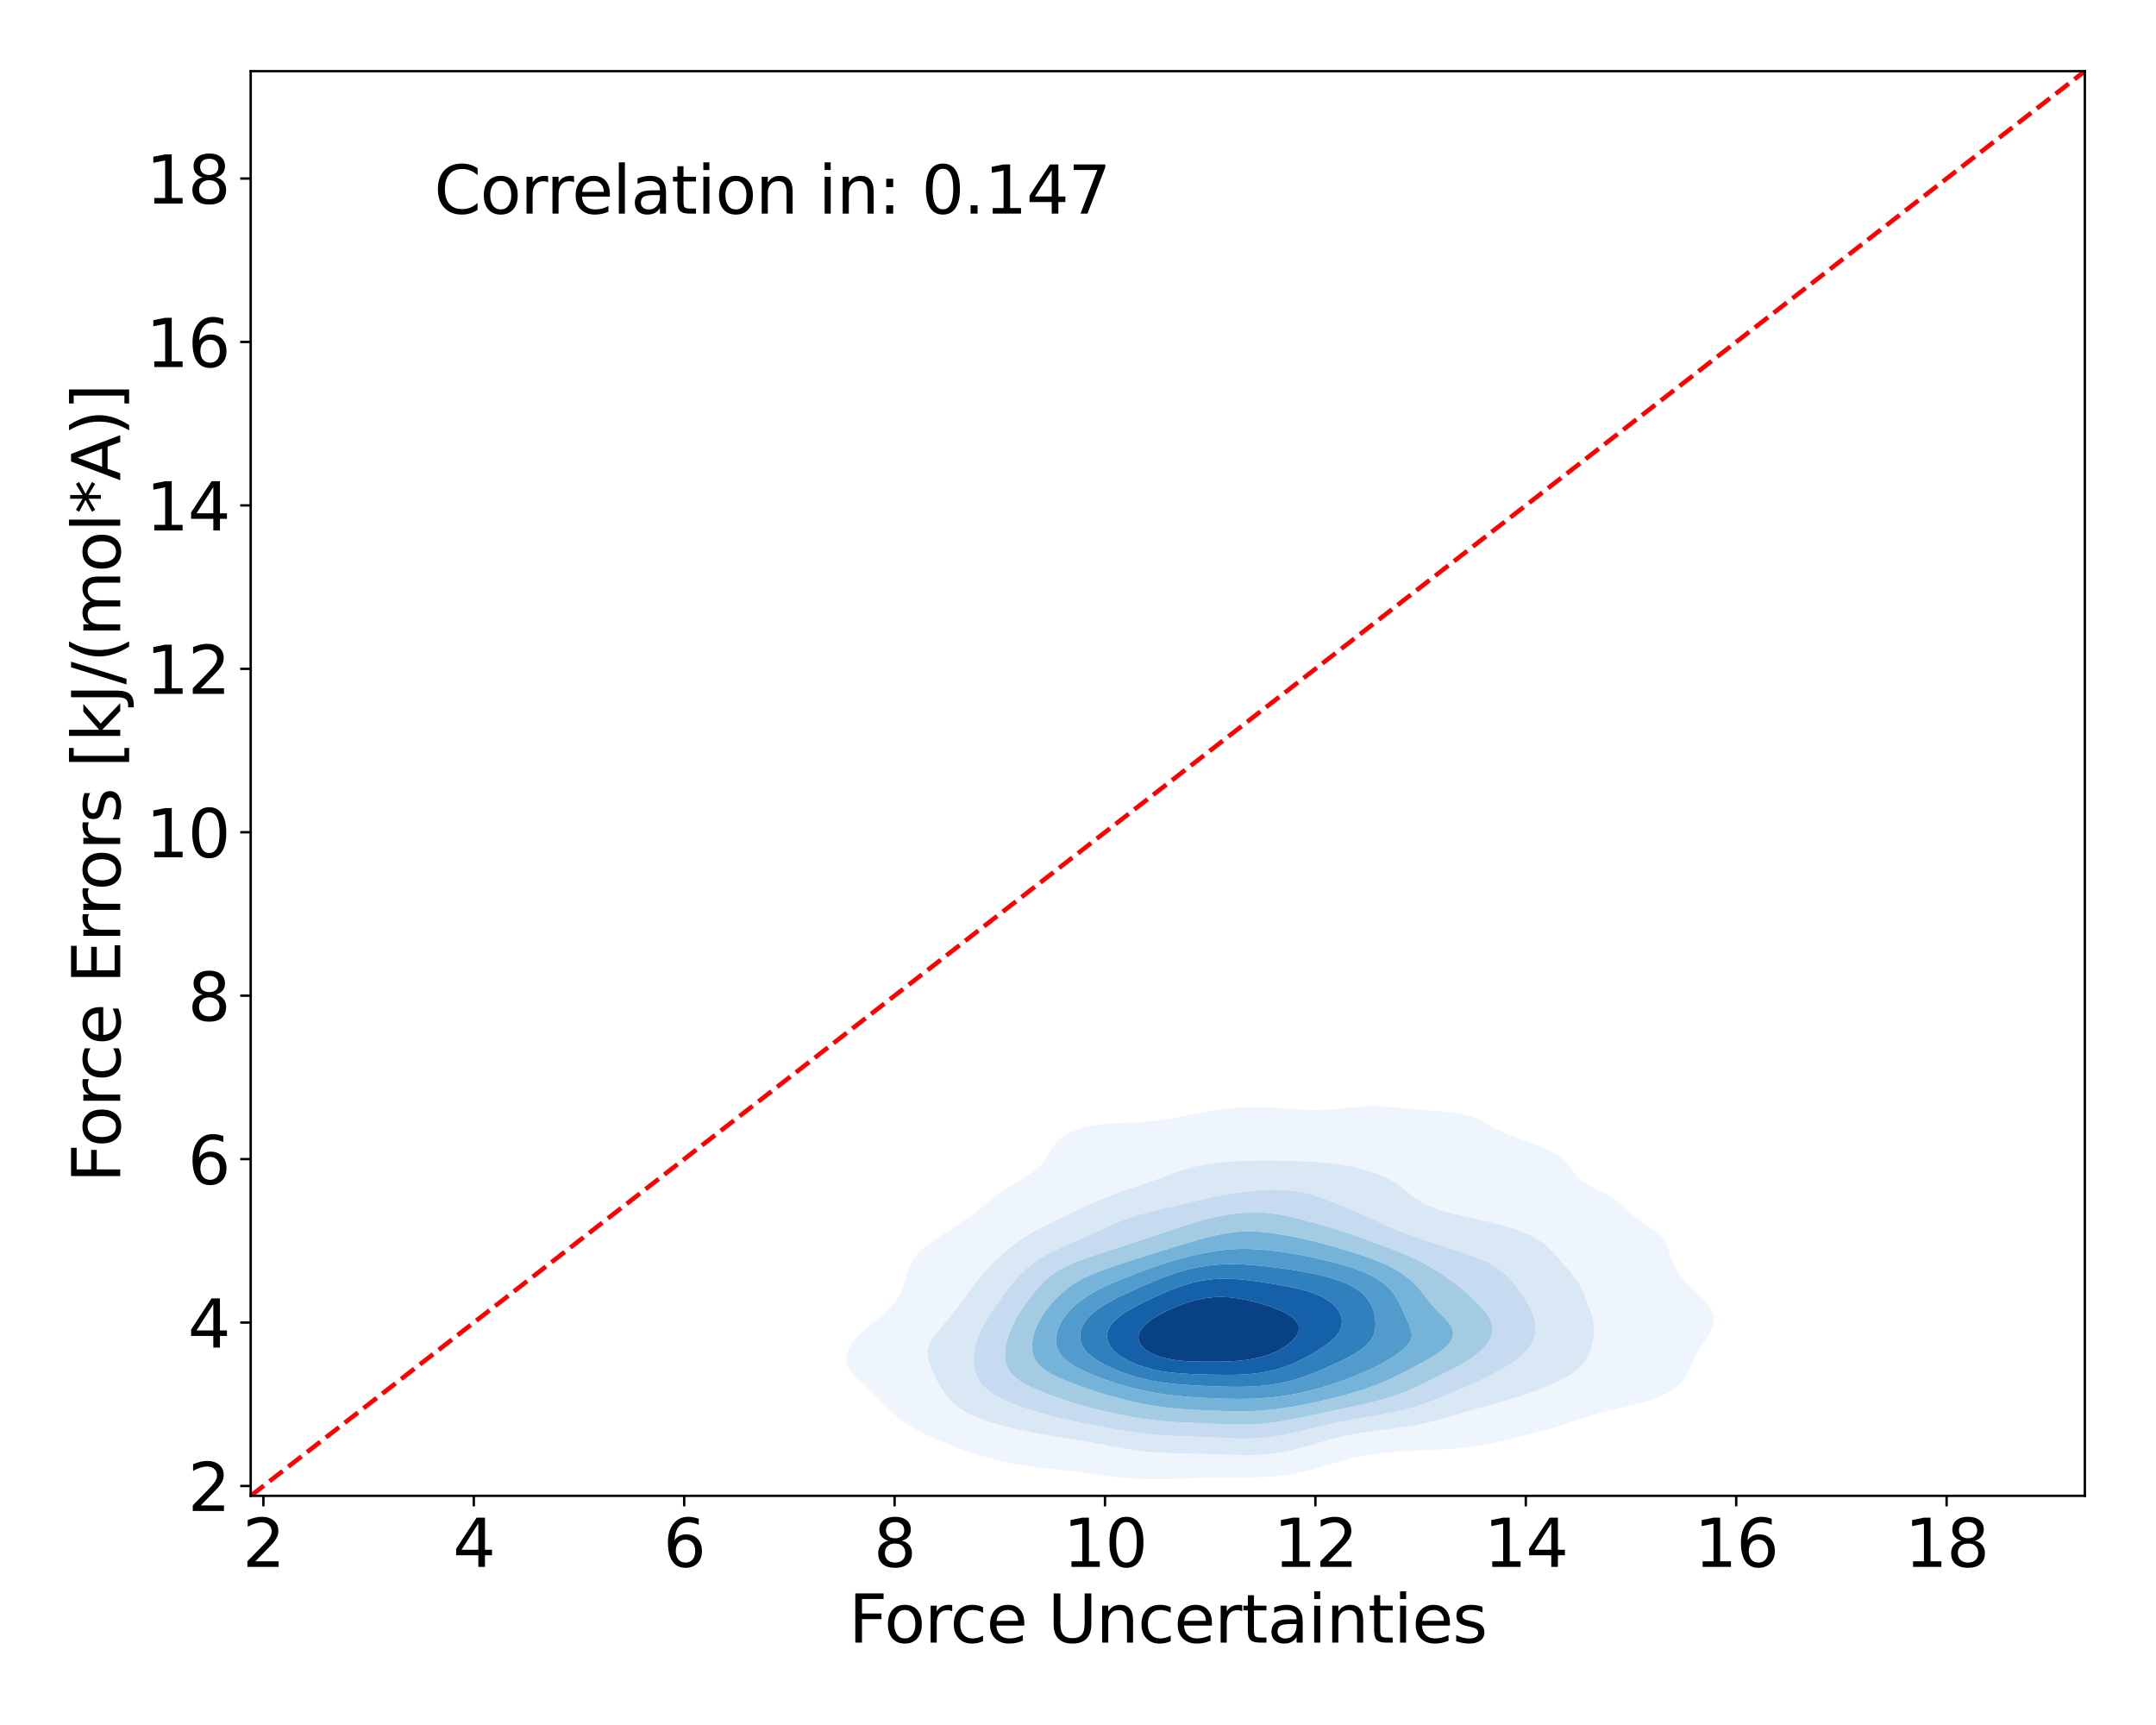 <?xml version="1.0" encoding="utf-8" standalone="no"?>
<!DOCTYPE svg PUBLIC "-//W3C//DTD SVG 1.1//EN"
  "http://www.w3.org/Graphics/SVG/1.1/DTD/svg11.dtd">
<svg xmlns:xlink="http://www.w3.org/1999/xlink" width="720pt" height="576pt" viewBox="0 0 720 576" xmlns="http://www.w3.org/2000/svg" version="1.1">
 <defs>
  <style type="text/css">*{stroke-linejoin: round; stroke-linecap: butt}</style>
 </defs>
 <g id="figure_1">
  <g id="patch_1">
   <path d="M 0 576 
L 720 576 
L 720 0 
L 0 0 
z
" style="fill: #ffffff"/>
  </g>
  <g id="axes_1">
   <g id="patch_2">
    <path d="M 83.72 499.48 
L 696.24 499.48 
L 696.24 23.76 
L 83.72 23.76 
z
" style="fill: #ffffff"/>
   </g>
   <g id="QuadContourSet_1">
    <path d="M 371.613 493.014 
L 374.213 493.321 
L 376.814 493.568 
L 379.414 493.752 
L 382.015 493.874 
L 384.615 493.938 
L 387.216 493.947 
L 389.816 493.911 
L 392.417 493.837 
L 395.017 493.736 
L 397.618 493.623 
L 400.219 493.51 
L 402.819 493.413 
L 405.42 493.34 
L 408.02 493.297 
L 410.621 493.28 
L 413.221 493.279 
L 415.822 493.278 
L 418.422 493.257 
L 421.023 493.192 
L 423.623 493.062 
L 425.091 492.94 
L 426.224 492.861 
L 428.824 492.594 
L 431.425 492.217 
L 434.025 491.709 
L 435.601 491.325 
L 436.626 491.1 
L 439.227 490.427 
L 441.561 489.71 
L 441.827 489.635 
L 444.428 488.87 
L 446.858 488.096 
L 447.028 488.046 
L 449.629 487.347 
L 452.229 486.674 
L 453.082 486.481 
L 454.83 486.143 
L 457.43 485.719 
L 460.031 485.365 
L 462.631 485.072 
L 464.824 484.866 
L 465.232 484.834 
L 467.832 484.667 
L 470.433 484.518 
L 473.034 484.38 
L 475.634 484.249 
L 478.235 484.122 
L 480.835 483.99 
L 483.436 483.841 
L 486.036 483.658 
L 488.637 483.421 
L 490.073 483.251 
L 491.237 483.123 
L 493.838 482.76 
L 496.438 482.305 
L 499.039 481.76 
L 499.568 481.637 
L 501.639 481.181 
L 504.24 480.553 
L 506.298 480.022 
L 506.84 479.89 
L 509.441 479.244 
L 512.042 478.557 
L 512.592 478.407 
L 514.642 477.882 
L 517.243 477.162 
L 518.48 476.792 
L 519.843 476.406 
L 522.444 475.605 
L 523.734 475.178 
L 525.044 474.764 
L 527.645 473.905 
L 528.667 473.563 
L 530.245 473.065 
L 532.846 472.26 
L 533.91 471.948 
L 535.446 471.525 
L 538.047 470.854 
L 540.172 470.333 
L 540.647 470.221 
L 543.248 469.629 
L 545.849 469.012 
L 547 468.719 
L 548.449 468.337 
L 551.05 467.559 
L 552.37 467.104 
L 553.65 466.609 
L 556.138 465.489 
L 556.251 465.428 
L 558.827 463.874 
L 558.851 463.856 
L 560.808 462.26 
L 561.452 461.543 
L 562.271 460.645 
L 563.347 459.03 
L 564.052 457.582 
L 564.141 457.415 
L 564.85 455.8 
L 565.523 454.186 
L 566.255 452.571 
L 566.653 451.816 
L 567.158 450.956 
L 568.212 449.341 
L 569.253 447.75 
L 569.27 447.727 
L 570.391 446.112 
L 571.3 444.497 
L 571.854 443.104 
L 571.95 442.882 
L 572.311 441.268 
L 572.274 439.653 
L 571.854 438.175 
L 571.818 438.038 
L 570.999 436.423 
L 569.769 434.809 
L 569.253 434.275 
L 568.246 433.194 
L 566.653 431.716 
L 566.511 431.579 
L 564.781 429.964 
L 564.052 429.265 
L 563.147 428.35 
L 561.7 426.735 
L 561.452 426.409 
L 560.507 425.12 
L 559.525 423.505 
L 558.851 422.12 
L 558.738 421.891 
L 558.135 420.276 
L 557.643 418.661 
L 557.181 417.046 
L 556.605 415.432 
L 556.251 414.751 
L 555.692 413.817 
L 554.202 412.202 
L 553.65 411.766 
L 552.106 410.587 
L 551.05 409.902 
L 549.728 408.973 
L 548.449 408.11 
L 547.465 407.358 
L 545.849 406.109 
L 545.417 405.743 
L 543.524 404.128 
L 543.248 403.889 
L 541.634 402.514 
L 540.647 401.693 
L 539.581 400.899 
L 538.047 399.792 
L 537.2 399.284 
L 535.446 398.222 
L 534.322 397.669 
L 532.846 396.873 
L 531.13 396.055 
L 530.245 395.535 
L 528.474 394.44 
L 527.645 393.731 
L 526.765 392.825 
L 525.546 391.21 
L 525.044 390.591 
L 524.363 389.596 
L 522.904 387.981 
L 522.444 387.611 
L 520.973 386.366 
L 519.843 385.66 
L 518.371 384.751 
L 517.243 384.201 
L 514.934 383.137 
L 514.642 383.02 
L 512.042 382.018 
L 510.699 381.522 
L 509.441 381.067 
L 506.84 380.12 
L 506.276 379.907 
L 504.24 379.072 
L 502.44 378.292 
L 501.639 377.895 
L 499.253 376.678 
L 499.039 376.553 
L 496.438 375.114 
L 496.336 375.063 
L 493.838 373.787 
L 493.004 373.448 
L 491.237 372.759 
L 488.637 372.051 
L 487.449 371.833 
L 486.036 371.585 
L 483.436 371.282 
L 480.835 371.071 
L 478.235 370.891 
L 475.634 370.703 
L 473.034 370.484 
L 470.433 370.233 
L 470.29 370.219 
L 467.832 369.948 
L 465.232 369.684 
L 462.631 369.482 
L 460.031 369.377 
L 457.43 369.385 
L 454.83 369.504 
L 452.229 369.712 
L 449.629 369.974 
L 447.273 370.219 
L 447.028 370.243 
L 444.428 370.465 
L 441.827 370.618 
L 439.227 370.676 
L 436.626 370.631 
L 434.025 370.494 
L 431.425 370.295 
L 430.547 370.219 
L 428.824 370.073 
L 426.224 369.874 
L 423.623 369.727 
L 421.023 369.651 
L 418.422 369.653 
L 415.822 369.733 
L 413.221 369.889 
L 410.621 370.12 
L 409.78 370.219 
L 408.02 370.423 
L 405.42 370.792 
L 402.819 371.222 
L 400.219 371.707 
L 399.586 371.833 
L 397.618 372.219 
L 395.017 372.735 
L 392.417 373.239 
L 391.25 373.448 
L 389.816 373.693 
L 387.216 374.073 
L 384.615 374.382 
L 382.015 374.613 
L 379.414 374.775 
L 376.814 374.885 
L 374.213 374.977 
L 372.236 375.063 
L 371.613 375.09 
L 369.012 375.269 
L 366.412 375.565 
L 363.811 376.023 
L 361.219 376.678 
L 361.21 376.68 
L 358.61 377.617 
L 357.111 378.292 
L 356.009 378.91 
L 354.466 379.907 
L 353.409 380.825 
L 352.664 381.522 
L 351.394 383.137 
L 350.808 384.111 
L 350.419 384.751 
L 349.517 386.366 
L 348.501 387.981 
L 348.208 388.346 
L 347.115 389.596 
L 345.607 390.904 
L 345.225 391.21 
L 343.007 392.668 
L 342.761 392.825 
L 340.406 394.173 
L 339.956 394.44 
L 337.806 395.682 
L 337.213 396.055 
L 335.205 397.355 
L 334.768 397.669 
L 332.613 399.284 
L 332.605 399.29 
L 330.6 400.899 
L 330.004 401.368 
L 328.618 402.514 
L 327.403 403.479 
L 326.593 404.128 
L 324.803 405.507 
L 324.487 405.743 
L 322.268 407.358 
L 322.202 407.406 
L 319.903 408.973 
L 319.602 409.184 
L 317.438 410.587 
L 317.001 410.884 
L 314.903 412.202 
L 314.401 412.539 
L 312.386 413.817 
L 311.8 414.224 
L 310.033 415.432 
L 309.2 416.086 
L 307.995 417.046 
L 306.599 418.419 
L 306.36 418.661 
L 305.089 420.276 
L 304.189 421.891 
L 303.999 422.355 
L 303.525 423.505 
L 303.011 425.12 
L 302.559 426.735 
L 302.083 428.35 
L 301.526 429.964 
L 301.398 430.256 
L 300.781 431.579 
L 299.867 433.194 
L 298.798 434.809 
L 298.798 434.809 
L 297.419 436.423 
L 296.197 437.701 
L 295.864 438.038 
L 294.066 439.653 
L 293.597 440.043 
L 292.116 441.268 
L 290.996 442.178 
L 290.138 442.882 
L 288.395 444.377 
L 288.256 444.497 
L 286.531 446.112 
L 285.795 446.936 
L 285.081 447.727 
L 283.937 449.341 
L 283.194 450.853 
L 283.14 450.956 
L 282.66 452.571 
L 282.572 454.186 
L 282.907 455.8 
L 283.194 456.412 
L 283.674 457.415 
L 284.881 459.03 
L 285.795 459.964 
L 286.474 460.645 
L 288.308 462.26 
L 288.395 462.335 
L 290.127 463.874 
L 290.996 464.644 
L 291.876 465.489 
L 293.549 467.104 
L 293.597 467.15 
L 295.063 468.719 
L 296.197 469.841 
L 296.651 470.333 
L 298.326 471.948 
L 298.798 472.344 
L 300.195 473.563 
L 301.398 474.442 
L 302.406 475.178 
L 303.999 476.174 
L 305.023 476.792 
L 306.599 477.648 
L 308.077 478.407 
L 309.2 478.956 
L 311.532 480.022 
L 311.8 480.145 
L 314.401 481.284 
L 315.28 481.637 
L 317.001 482.361 
L 319.38 483.251 
L 319.602 483.34 
L 322.202 484.305 
L 323.938 484.866 
L 324.803 485.172 
L 327.403 485.997 
L 329.157 486.481 
L 330.004 486.741 
L 332.605 487.451 
L 335.205 488.051 
L 335.426 488.096 
L 337.806 488.635 
L 340.406 489.12 
L 343.007 489.513 
L 344.593 489.71 
L 345.607 489.852 
L 348.208 490.162 
L 350.808 490.434 
L 353.409 490.694 
L 356.009 490.962 
L 358.61 491.25 
L 359.209 491.325 
L 361.21 491.595 
L 363.811 491.966 
L 366.412 492.337 
L 369.012 492.689 
L 371.043 492.94 
z
M 384.457 484.866 
L 382.015 484.642 
L 379.414 484.328 
L 376.814 483.935 
L 374.213 483.472 
L 373.089 483.251 
L 371.613 482.989 
L 369.012 482.504 
L 366.412 482.009 
L 364.427 481.637 
L 363.811 481.532 
L 361.21 481.11 
L 358.61 480.694 
L 356.009 480.274 
L 354.478 480.022 
L 353.409 479.856 
L 350.808 479.437 
L 348.208 478.98 
L 345.607 478.477 
L 345.262 478.407 
L 343.007 477.963 
L 340.406 477.408 
L 337.806 476.802 
L 337.766 476.792 
L 335.205 476.171 
L 332.605 475.465 
L 331.64 475.178 
L 330.004 474.673 
L 327.403 473.755 
L 326.915 473.563 
L 324.803 472.656 
L 323.364 471.948 
L 322.202 471.297 
L 320.667 470.333 
L 319.602 469.538 
L 318.591 468.719 
L 317.001 467.13 
L 316.977 467.104 
L 315.655 465.489 
L 314.582 463.874 
L 314.401 463.558 
L 313.622 462.26 
L 312.763 460.645 
L 311.984 459.03 
L 311.8 458.607 
L 311.213 457.415 
L 310.518 455.8 
L 309.982 454.186 
L 309.695 452.571 
L 309.738 450.956 
L 310.155 449.341 
L 310.933 447.727 
L 311.8 446.44 
L 311.999 446.112 
L 313.207 444.497 
L 314.401 443.082 
L 314.553 442.882 
L 315.888 441.268 
L 317.001 439.979 
L 317.26 439.653 
L 318.567 438.038 
L 319.602 436.777 
L 319.873 436.423 
L 321.102 434.809 
L 322.202 433.38 
L 322.339 433.194 
L 323.5 431.579 
L 324.71 429.964 
L 324.803 429.842 
L 325.882 428.35 
L 327.153 426.735 
L 327.403 426.435 
L 328.458 425.12 
L 329.914 423.505 
L 330.004 423.412 
L 331.427 421.891 
L 332.605 420.757 
L 333.099 420.276 
L 334.883 418.661 
L 335.205 418.383 
L 336.778 417.046 
L 337.806 416.224 
L 338.839 415.432 
L 340.406 414.29 
L 341.1 413.817 
L 343.007 412.573 
L 343.621 412.202 
L 345.607 411.047 
L 346.455 410.587 
L 348.208 409.665 
L 349.59 408.973 
L 350.808 408.375 
L 352.93 407.358 
L 353.409 407.131 
L 356.009 405.894 
L 356.322 405.743 
L 358.61 404.646 
L 359.692 404.128 
L 361.21 403.405 
L 363.125 402.514 
L 363.811 402.193 
L 366.412 401.035 
L 366.737 400.899 
L 369.012 399.93 
L 370.691 399.284 
L 371.613 398.914 
L 374.213 397.969 
L 375.118 397.669 
L 376.814 397.061 
L 379.414 396.204 
L 379.888 396.055 
L 382.015 395.308 
L 384.578 394.44 
L 384.615 394.426 
L 387.216 393.46 
L 388.984 392.825 
L 389.816 392.503 
L 392.417 391.56 
L 393.467 391.21 
L 395.017 390.688 
L 397.618 389.928 
L 398.96 389.596 
L 400.219 389.291 
L 402.819 388.777 
L 405.42 388.379 
L 408.02 388.08 
L 409.204 387.981 
L 410.621 387.863 
L 413.221 387.714 
L 415.822 387.62 
L 418.422 387.567 
L 421.023 387.544 
L 423.623 387.542 
L 426.224 387.556 
L 428.824 387.586 
L 431.425 387.633 
L 434.025 387.702 
L 436.626 387.804 
L 439.227 387.949 
L 439.661 387.981 
L 441.827 388.143 
L 444.428 388.406 
L 447.028 388.754 
L 449.629 389.199 
L 451.54 389.596 
L 452.229 389.745 
L 454.83 390.38 
L 457.43 391.13 
L 457.685 391.21 
L 460.031 392.005 
L 462.076 392.825 
L 462.631 393.073 
L 465.232 394.44 
L 465.232 394.44 
L 467.607 396.055 
L 467.832 396.223 
L 469.63 397.669 
L 470.433 398.316 
L 471.632 399.284 
L 473.034 400.302 
L 473.917 400.899 
L 475.634 401.883 
L 476.889 402.514 
L 478.235 403.088 
L 480.835 404.038 
L 481.119 404.128 
L 483.436 404.781 
L 486.036 405.441 
L 487.302 405.743 
L 488.637 406.042 
L 491.237 406.618 
L 493.838 407.203 
L 494.502 407.358 
L 496.438 407.799 
L 499.039 408.425 
L 501.17 408.973 
L 501.639 409.096 
L 504.24 409.842 
L 506.567 410.587 
L 506.84 410.684 
L 509.441 411.705 
L 510.562 412.202 
L 512.042 412.972 
L 513.497 413.817 
L 514.642 414.617 
L 515.729 415.432 
L 517.243 416.787 
L 517.524 417.046 
L 519.093 418.661 
L 519.843 419.502 
L 520.546 420.276 
L 521.964 421.891 
L 522.444 422.451 
L 523.377 423.505 
L 524.734 425.12 
L 525.044 425.519 
L 526.009 426.735 
L 527.113 428.35 
L 527.645 429.284 
L 528.043 429.964 
L 528.831 431.579 
L 529.49 433.194 
L 530.07 434.809 
L 530.245 435.337 
L 530.653 436.423 
L 531.223 438.038 
L 531.724 439.653 
L 532.108 441.268 
L 532.333 442.882 
L 532.383 444.497 
L 532.272 446.112 
L 532.025 447.727 
L 531.662 449.341 
L 531.177 450.956 
L 530.521 452.571 
L 530.245 453.069 
L 529.654 454.186 
L 528.42 455.8 
L 527.645 456.531 
L 526.702 457.415 
L 525.044 458.589 
L 524.407 459.03 
L 522.444 460.143 
L 521.53 460.645 
L 519.843 461.457 
L 518.118 462.26 
L 517.243 462.634 
L 514.642 463.71 
L 514.231 463.874 
L 512.042 464.701 
L 509.834 465.489 
L 509.441 465.622 
L 506.84 466.475 
L 504.801 467.104 
L 504.24 467.269 
L 501.639 468.024 
L 499.139 468.719 
L 499.039 468.746 
L 496.438 469.474 
L 493.838 470.195 
L 493.365 470.333 
L 491.237 470.951 
L 488.637 471.711 
L 487.851 471.948 
L 486.036 472.491 
L 483.436 473.25 
L 482.331 473.563 
L 480.835 473.98 
L 478.235 474.655 
L 475.96 475.178 
L 475.634 475.252 
L 473.034 475.8 
L 470.433 476.266 
L 467.832 476.663 
L 466.89 476.792 
L 465.232 477.03 
L 462.631 477.374 
L 460.031 477.705 
L 457.43 478.042 
L 454.83 478.406 
L 454.823 478.407 
L 452.229 478.862 
L 449.629 479.372 
L 447.028 479.935 
L 446.666 480.022 
L 444.428 480.616 
L 441.827 481.337 
L 440.77 481.637 
L 439.227 482.113 
L 436.626 482.884 
L 435.287 483.251 
L 434.025 483.616 
L 431.425 484.272 
L 428.824 484.803 
L 428.435 484.866 
L 426.224 485.237 
L 423.623 485.546 
L 421.023 485.741 
L 418.422 485.842 
L 415.822 485.867 
L 413.221 485.837 
L 410.621 485.77 
L 408.02 485.683 
L 405.42 485.593 
L 402.819 485.51 
L 400.219 485.441 
L 397.618 485.386 
L 395.017 485.336 
L 392.417 485.279 
L 389.816 485.197 
L 387.216 485.071 
L 384.615 484.882 
z
" clip-path="url(#p0577e37adf)" style="fill: #eef5fc"/>
    <path d="M 384.615 484.882 
L 387.216 485.071 
L 389.816 485.197 
L 392.417 485.279 
L 395.017 485.336 
L 397.618 485.386 
L 400.219 485.441 
L 402.819 485.51 
L 405.42 485.593 
L 408.02 485.683 
L 410.621 485.77 
L 413.221 485.837 
L 415.822 485.867 
L 418.422 485.842 
L 421.023 485.741 
L 423.623 485.546 
L 426.224 485.237 
L 428.435 484.866 
L 428.824 484.803 
L 431.425 484.272 
L 434.025 483.616 
L 435.287 483.251 
L 436.626 482.884 
L 439.227 482.113 
L 440.77 481.637 
L 441.827 481.337 
L 444.428 480.616 
L 446.666 480.022 
L 447.028 479.935 
L 449.629 479.372 
L 452.229 478.862 
L 454.823 478.407 
L 454.83 478.406 
L 457.43 478.042 
L 460.031 477.705 
L 462.631 477.374 
L 465.232 477.03 
L 466.89 476.792 
L 467.832 476.663 
L 470.433 476.266 
L 473.034 475.8 
L 475.634 475.252 
L 475.96 475.178 
L 478.235 474.655 
L 480.835 473.98 
L 482.331 473.563 
L 483.436 473.25 
L 486.036 472.491 
L 487.851 471.948 
L 488.637 471.711 
L 491.237 470.951 
L 493.365 470.333 
L 493.838 470.195 
L 496.438 469.474 
L 499.039 468.746 
L 499.139 468.719 
L 501.639 468.024 
L 504.24 467.269 
L 504.801 467.104 
L 506.84 466.475 
L 509.441 465.622 
L 509.834 465.489 
L 512.042 464.701 
L 514.231 463.874 
L 514.642 463.71 
L 517.243 462.634 
L 518.118 462.26 
L 519.843 461.457 
L 521.53 460.645 
L 522.444 460.143 
L 524.407 459.03 
L 525.044 458.589 
L 526.702 457.415 
L 527.645 456.531 
L 528.42 455.8 
L 529.654 454.186 
L 530.245 453.069 
L 530.521 452.571 
L 531.177 450.956 
L 531.662 449.341 
L 532.025 447.727 
L 532.272 446.112 
L 532.383 444.497 
L 532.333 442.882 
L 532.108 441.268 
L 531.724 439.653 
L 531.223 438.038 
L 530.653 436.423 
L 530.245 435.337 
L 530.07 434.809 
L 529.49 433.194 
L 528.831 431.579 
L 528.043 429.964 
L 527.645 429.284 
L 527.113 428.35 
L 526.009 426.735 
L 525.044 425.519 
L 524.734 425.12 
L 523.377 423.505 
L 522.444 422.451 
L 521.964 421.891 
L 520.546 420.276 
L 519.843 419.502 
L 519.093 418.661 
L 517.524 417.046 
L 517.243 416.787 
L 515.729 415.432 
L 514.642 414.617 
L 513.497 413.817 
L 512.042 412.972 
L 510.562 412.202 
L 509.441 411.705 
L 506.84 410.684 
L 506.567 410.587 
L 504.24 409.842 
L 501.639 409.096 
L 501.17 408.973 
L 499.039 408.425 
L 496.438 407.799 
L 494.502 407.358 
L 493.838 407.203 
L 491.237 406.618 
L 488.637 406.042 
L 487.302 405.743 
L 486.036 405.441 
L 483.436 404.781 
L 481.119 404.128 
L 480.835 404.038 
L 478.235 403.088 
L 476.889 402.514 
L 475.634 401.883 
L 473.917 400.899 
L 473.034 400.302 
L 471.632 399.284 
L 470.433 398.316 
L 469.63 397.669 
L 467.832 396.223 
L 467.607 396.055 
L 465.232 394.44 
L 465.232 394.44 
L 462.631 393.073 
L 462.076 392.825 
L 460.031 392.005 
L 457.685 391.21 
L 457.43 391.13 
L 454.83 390.38 
L 452.229 389.745 
L 451.54 389.596 
L 449.629 389.199 
L 447.028 388.754 
L 444.428 388.406 
L 441.827 388.143 
L 439.661 387.981 
L 439.227 387.949 
L 436.626 387.804 
L 434.025 387.702 
L 431.425 387.633 
L 428.824 387.586 
L 426.224 387.556 
L 423.623 387.542 
L 421.023 387.544 
L 418.422 387.567 
L 415.822 387.62 
L 413.221 387.714 
L 410.621 387.863 
L 409.204 387.981 
L 408.02 388.08 
L 405.42 388.379 
L 402.819 388.777 
L 400.219 389.291 
L 398.96 389.596 
L 397.618 389.928 
L 395.017 390.688 
L 393.467 391.21 
L 392.417 391.56 
L 389.816 392.503 
L 388.984 392.825 
L 387.216 393.46 
L 384.615 394.426 
L 384.578 394.44 
L 382.015 395.308 
L 379.888 396.055 
L 379.414 396.204 
L 376.814 397.061 
L 375.118 397.669 
L 374.213 397.969 
L 371.613 398.914 
L 370.691 399.284 
L 369.012 399.93 
L 366.737 400.899 
L 366.412 401.035 
L 363.811 402.193 
L 363.125 402.514 
L 361.21 403.405 
L 359.692 404.128 
L 358.61 404.646 
L 356.322 405.743 
L 356.009 405.894 
L 353.409 407.131 
L 352.93 407.358 
L 350.808 408.375 
L 349.59 408.973 
L 348.208 409.665 
L 346.455 410.587 
L 345.607 411.047 
L 343.621 412.202 
L 343.007 412.573 
L 341.1 413.817 
L 340.406 414.29 
L 338.839 415.432 
L 337.806 416.224 
L 336.778 417.046 
L 335.205 418.383 
L 334.883 418.661 
L 333.099 420.276 
L 332.605 420.757 
L 331.427 421.891 
L 330.004 423.412 
L 329.914 423.505 
L 328.458 425.12 
L 327.403 426.435 
L 327.153 426.735 
L 325.882 428.35 
L 324.803 429.842 
L 324.71 429.964 
L 323.5 431.579 
L 322.339 433.194 
L 322.202 433.38 
L 321.102 434.809 
L 319.873 436.423 
L 319.602 436.777 
L 318.567 438.038 
L 317.26 439.653 
L 317.001 439.979 
L 315.888 441.268 
L 314.553 442.882 
L 314.401 443.082 
L 313.207 444.497 
L 311.999 446.112 
L 311.8 446.44 
L 310.933 447.727 
L 310.155 449.341 
L 309.738 450.956 
L 309.695 452.571 
L 309.982 454.186 
L 310.518 455.8 
L 311.213 457.415 
L 311.8 458.607 
L 311.984 459.03 
L 312.763 460.645 
L 313.622 462.26 
L 314.401 463.558 
L 314.582 463.874 
L 315.655 465.489 
L 316.977 467.104 
L 317.001 467.13 
L 318.591 468.719 
L 319.602 469.538 
L 320.667 470.333 
L 322.202 471.297 
L 323.364 471.948 
L 324.803 472.656 
L 326.915 473.563 
L 327.403 473.755 
L 330.004 474.673 
L 331.64 475.178 
L 332.605 475.465 
L 335.205 476.171 
L 337.766 476.792 
L 337.806 476.802 
L 340.406 477.408 
L 343.007 477.963 
L 345.262 478.407 
L 345.607 478.477 
L 348.208 478.98 
L 350.808 479.437 
L 353.409 479.856 
L 354.478 480.022 
L 356.009 480.274 
L 358.61 480.694 
L 361.21 481.11 
L 363.811 481.532 
L 364.427 481.637 
L 366.412 482.009 
L 369.012 482.504 
L 371.613 482.989 
L 373.089 483.251 
L 374.213 483.472 
L 376.814 483.935 
L 379.414 484.328 
L 382.015 484.642 
L 384.457 484.866 
z
M 405.855 480.022 
L 405.42 480.001 
L 402.819 479.878 
L 400.219 479.767 
L 397.618 479.669 
L 395.017 479.577 
L 392.417 479.478 
L 389.816 479.357 
L 387.216 479.195 
L 384.615 478.978 
L 382.015 478.695 
L 379.881 478.407 
L 379.414 478.347 
L 376.814 477.958 
L 374.213 477.521 
L 371.613 477.052 
L 370.216 476.792 
L 369.012 476.573 
L 366.412 476.096 
L 363.811 475.61 
L 361.551 475.178 
L 361.21 475.111 
L 358.61 474.592 
L 356.009 474.034 
L 353.971 473.563 
L 353.409 473.426 
L 350.808 472.759 
L 348.208 472.038 
L 347.892 471.948 
L 345.607 471.258 
L 343.007 470.43 
L 342.712 470.333 
L 340.406 469.537 
L 338.204 468.719 
L 337.806 468.56 
L 335.205 467.44 
L 334.507 467.104 
L 332.605 466.077 
L 331.65 465.489 
L 330.004 464.284 
L 329.507 463.874 
L 327.935 462.26 
L 327.403 461.528 
L 326.801 460.645 
L 326.014 459.03 
L 325.512 457.415 
L 325.236 455.8 
L 325.144 454.186 
L 325.206 452.571 
L 325.406 450.956 
L 325.737 449.341 
L 326.198 447.727 
L 326.788 446.112 
L 327.403 444.722 
L 327.495 444.497 
L 328.262 442.882 
L 329.143 441.268 
L 330.004 439.863 
L 330.124 439.653 
L 331.139 438.038 
L 332.248 436.423 
L 332.605 435.93 
L 333.377 434.809 
L 334.544 433.194 
L 335.205 432.312 
L 335.733 431.579 
L 336.944 429.964 
L 337.806 428.887 
L 338.226 428.35 
L 339.596 426.735 
L 340.406 425.878 
L 341.131 425.12 
L 342.885 423.505 
L 343.007 423.403 
L 344.91 421.891 
L 345.607 421.389 
L 347.294 420.276 
L 348.208 419.71 
L 350.099 418.661 
L 350.808 418.277 
L 353.356 417.046 
L 353.409 417.02 
L 356.009 415.839 
L 356.988 415.432 
L 358.61 414.709 
L 360.722 413.817 
L 361.21 413.592 
L 363.811 412.425 
L 364.322 412.202 
L 366.412 411.211 
L 367.773 410.587 
L 369.012 409.994 
L 371.267 408.973 
L 371.613 408.816 
L 374.213 407.73 
L 375.201 407.358 
L 376.814 406.772 
L 379.414 405.931 
L 380.058 405.743 
L 382.015 405.193 
L 384.615 404.522 
L 386.225 404.128 
L 387.216 403.889 
L 389.816 403.264 
L 392.417 402.649 
L 392.982 402.514 
L 395.017 402.012 
L 397.618 401.385 
L 399.745 400.899 
L 400.219 400.783 
L 402.819 400.177 
L 405.42 399.635 
L 407.311 399.284 
L 408.02 399.14 
L 410.621 398.669 
L 413.221 398.267 
L 415.822 397.927 
L 418.219 397.669 
L 418.422 397.645 
L 421.023 397.415 
L 423.623 397.27 
L 426.224 397.228 
L 428.824 397.306 
L 431.425 397.527 
L 432.421 397.669 
L 434.025 397.913 
L 436.626 398.486 
L 439.227 399.244 
L 439.347 399.284 
L 441.827 400.137 
L 443.799 400.899 
L 444.428 401.131 
L 447.028 402.154 
L 447.887 402.514 
L 449.629 403.188 
L 451.832 404.128 
L 452.229 404.284 
L 454.83 405.414 
L 455.512 405.743 
L 457.43 406.599 
L 458.983 407.358 
L 460.031 407.828 
L 462.456 408.973 
L 462.631 409.048 
L 465.232 410.165 
L 466.228 410.587 
L 467.832 411.211 
L 470.415 412.202 
L 470.433 412.209 
L 473.034 413.11 
L 475.066 413.817 
L 475.634 414.012 
L 478.235 414.882 
L 479.877 415.432 
L 480.835 415.759 
L 483.436 416.625 
L 484.729 417.046 
L 486.036 417.487 
L 488.637 418.349 
L 489.579 418.661 
L 491.237 419.236 
L 493.838 420.202 
L 494.022 420.276 
L 496.438 421.328 
L 497.548 421.891 
L 499.039 422.736 
L 500.211 423.505 
L 501.639 424.584 
L 502.274 425.12 
L 503.942 426.735 
L 504.24 427.061 
L 505.364 428.35 
L 506.632 429.964 
L 506.84 430.247 
L 507.816 431.579 
L 508.919 433.194 
L 509.441 434.014 
L 509.943 434.809 
L 510.854 436.423 
L 511.613 438.038 
L 512.042 439.216 
L 512.201 439.653 
L 512.606 441.268 
L 512.801 442.882 
L 512.768 444.497 
L 512.482 446.112 
L 512.042 447.375 
L 511.919 447.727 
L 511.058 449.341 
L 509.829 450.956 
L 509.441 451.355 
L 508.23 452.571 
L 506.84 453.691 
L 506.219 454.186 
L 504.24 455.527 
L 503.834 455.8 
L 501.639 457.112 
L 501.129 457.415 
L 499.039 458.545 
L 498.131 459.03 
L 496.438 459.867 
L 494.839 460.645 
L 493.838 461.101 
L 491.265 462.26 
L 491.237 462.272 
L 488.637 463.405 
L 487.568 463.874 
L 486.036 464.521 
L 483.769 465.489 
L 483.436 465.626 
L 480.835 466.71 
L 479.883 467.104 
L 478.235 467.75 
L 475.634 468.719 
L 475.634 468.719 
L 473.034 469.586 
L 470.487 470.333 
L 470.433 470.348 
L 467.832 471.008 
L 465.232 471.577 
L 463.329 471.948 
L 462.631 472.08 
L 460.031 472.544 
L 457.43 472.983 
L 454.83 473.417 
L 453.988 473.563 
L 452.229 473.875 
L 449.629 474.363 
L 447.028 474.874 
L 445.564 475.178 
L 444.428 475.429 
L 441.827 476.032 
L 439.227 476.645 
L 438.605 476.792 
L 436.626 477.301 
L 434.025 477.944 
L 432.003 478.407 
L 431.425 478.55 
L 428.824 479.115 
L 426.224 479.578 
L 423.623 479.931 
L 422.657 480.022 
L 421.023 480.182 
L 418.422 480.326 
L 415.822 480.373 
L 413.221 480.342 
L 410.621 480.255 
L 408.02 480.134 
z
" clip-path="url(#p0577e37adf)" style="fill: #dae8f6"/>
    <path d="M 408.02 480.134 
L 410.621 480.255 
L 413.221 480.342 
L 415.822 480.373 
L 418.422 480.326 
L 421.023 480.182 
L 422.657 480.022 
L 423.623 479.931 
L 426.224 479.578 
L 428.824 479.115 
L 431.425 478.55 
L 432.003 478.407 
L 434.025 477.944 
L 436.626 477.301 
L 438.605 476.792 
L 439.227 476.645 
L 441.827 476.032 
L 444.428 475.429 
L 445.564 475.178 
L 447.028 474.874 
L 449.629 474.363 
L 452.229 473.875 
L 453.988 473.563 
L 454.83 473.417 
L 457.43 472.983 
L 460.031 472.544 
L 462.631 472.08 
L 463.329 471.948 
L 465.232 471.577 
L 467.832 471.008 
L 470.433 470.348 
L 470.487 470.333 
L 473.034 469.586 
L 475.634 468.719 
L 475.634 468.719 
L 478.235 467.75 
L 479.883 467.104 
L 480.835 466.71 
L 483.436 465.626 
L 483.769 465.489 
L 486.036 464.521 
L 487.568 463.874 
L 488.637 463.405 
L 491.237 462.272 
L 491.265 462.26 
L 493.838 461.101 
L 494.839 460.645 
L 496.438 459.867 
L 498.131 459.03 
L 499.039 458.545 
L 501.129 457.415 
L 501.639 457.112 
L 503.834 455.8 
L 504.24 455.527 
L 506.219 454.186 
L 506.84 453.691 
L 508.23 452.571 
L 509.441 451.355 
L 509.829 450.956 
L 511.058 449.341 
L 511.919 447.727 
L 512.042 447.375 
L 512.482 446.112 
L 512.768 444.497 
L 512.801 442.882 
L 512.606 441.268 
L 512.201 439.653 
L 512.042 439.216 
L 511.613 438.038 
L 510.854 436.423 
L 509.943 434.809 
L 509.441 434.014 
L 508.919 433.194 
L 507.816 431.579 
L 506.84 430.247 
L 506.632 429.964 
L 505.364 428.35 
L 504.24 427.061 
L 503.942 426.735 
L 502.274 425.12 
L 501.639 424.584 
L 500.211 423.505 
L 499.039 422.736 
L 497.548 421.891 
L 496.438 421.328 
L 494.022 420.276 
L 493.838 420.202 
L 491.237 419.236 
L 489.579 418.661 
L 488.637 418.349 
L 486.036 417.487 
L 484.729 417.046 
L 483.436 416.625 
L 480.835 415.759 
L 479.877 415.432 
L 478.235 414.882 
L 475.634 414.012 
L 475.066 413.817 
L 473.034 413.11 
L 470.433 412.209 
L 470.415 412.202 
L 467.832 411.211 
L 466.228 410.587 
L 465.232 410.165 
L 462.631 409.048 
L 462.456 408.973 
L 460.031 407.828 
L 458.983 407.358 
L 457.43 406.599 
L 455.512 405.743 
L 454.83 405.414 
L 452.229 404.284 
L 451.832 404.128 
L 449.629 403.188 
L 447.887 402.514 
L 447.028 402.154 
L 444.428 401.131 
L 443.799 400.899 
L 441.827 400.137 
L 439.347 399.284 
L 439.227 399.244 
L 436.626 398.486 
L 434.025 397.913 
L 432.421 397.669 
L 431.425 397.527 
L 428.824 397.306 
L 426.224 397.228 
L 423.623 397.27 
L 421.023 397.415 
L 418.422 397.645 
L 418.219 397.669 
L 415.822 397.927 
L 413.221 398.267 
L 410.621 398.669 
L 408.02 399.14 
L 407.311 399.284 
L 405.42 399.635 
L 402.819 400.177 
L 400.219 400.783 
L 399.745 400.899 
L 397.618 401.385 
L 395.017 402.012 
L 392.982 402.514 
L 392.417 402.649 
L 389.816 403.264 
L 387.216 403.889 
L 386.225 404.128 
L 384.615 404.522 
L 382.015 405.193 
L 380.058 405.743 
L 379.414 405.931 
L 376.814 406.772 
L 375.201 407.358 
L 374.213 407.73 
L 371.613 408.816 
L 371.267 408.973 
L 369.012 409.994 
L 367.773 410.587 
L 366.412 411.211 
L 364.322 412.202 
L 363.811 412.425 
L 361.21 413.592 
L 360.722 413.817 
L 358.61 414.709 
L 356.988 415.432 
L 356.009 415.839 
L 353.409 417.02 
L 353.356 417.046 
L 350.808 418.277 
L 350.099 418.661 
L 348.208 419.71 
L 347.294 420.276 
L 345.607 421.389 
L 344.91 421.891 
L 343.007 423.403 
L 342.885 423.505 
L 341.131 425.12 
L 340.406 425.878 
L 339.596 426.735 
L 338.226 428.35 
L 337.806 428.887 
L 336.944 429.964 
L 335.733 431.579 
L 335.205 432.312 
L 334.544 433.194 
L 333.377 434.809 
L 332.605 435.93 
L 332.248 436.423 
L 331.139 438.038 
L 330.124 439.653 
L 330.004 439.863 
L 329.143 441.268 
L 328.262 442.882 
L 327.495 444.497 
L 327.403 444.722 
L 326.788 446.112 
L 326.198 447.727 
L 325.737 449.341 
L 325.406 450.956 
L 325.206 452.571 
L 325.144 454.186 
L 325.236 455.8 
L 325.512 457.415 
L 326.014 459.03 
L 326.801 460.645 
L 327.403 461.528 
L 327.935 462.26 
L 329.507 463.874 
L 330.004 464.284 
L 331.65 465.489 
L 332.605 466.077 
L 334.507 467.104 
L 335.205 467.44 
L 337.806 468.56 
L 338.204 468.719 
L 340.406 469.537 
L 342.712 470.333 
L 343.007 470.43 
L 345.607 471.258 
L 347.892 471.948 
L 348.208 472.038 
L 350.808 472.759 
L 353.409 473.426 
L 353.971 473.563 
L 356.009 474.034 
L 358.61 474.592 
L 361.21 475.111 
L 361.551 475.178 
L 363.811 475.61 
L 366.412 476.096 
L 369.012 476.573 
L 370.216 476.792 
L 371.613 477.052 
L 374.213 477.521 
L 376.814 477.958 
L 379.414 478.347 
L 379.881 478.407 
L 382.015 478.695 
L 384.615 478.978 
L 387.216 479.195 
L 389.816 479.357 
L 392.417 479.478 
L 395.017 479.577 
L 397.618 479.669 
L 400.219 479.767 
L 402.819 479.878 
L 405.42 480.001 
L 405.855 480.022 
z
M 400.219 475.178 
L 400.219 475.178 
L 397.618 475.07 
L 395.017 474.954 
L 392.417 474.815 
L 389.816 474.641 
L 387.216 474.416 
L 384.615 474.13 
L 382.015 473.777 
L 380.66 473.563 
L 379.414 473.361 
L 376.814 472.89 
L 374.213 472.374 
L 372.182 471.948 
L 371.613 471.825 
L 369.012 471.244 
L 366.412 470.634 
L 365.177 470.333 
L 363.811 469.983 
L 361.21 469.278 
L 359.286 468.719 
L 358.61 468.512 
L 356.009 467.674 
L 354.344 467.104 
L 353.409 466.774 
L 350.808 465.819 
L 349.939 465.489 
L 348.208 464.815 
L 345.929 463.874 
L 345.607 463.734 
L 343.007 462.514 
L 342.515 462.26 
L 340.406 460.993 
L 339.898 460.645 
L 338.053 459.03 
L 337.806 458.729 
L 336.839 457.415 
L 336.098 455.8 
L 335.714 454.186 
L 335.597 452.571 
L 335.681 450.956 
L 335.921 449.341 
L 336.288 447.727 
L 336.764 446.112 
L 337.346 444.497 
L 337.806 443.416 
L 338.02 442.882 
L 338.775 441.268 
L 339.65 439.653 
L 340.406 438.426 
L 340.637 438.038 
L 341.699 436.423 
L 342.86 434.809 
L 343.007 434.612 
L 344.064 433.194 
L 345.344 431.579 
L 345.607 431.261 
L 346.708 429.964 
L 348.208 428.363 
L 348.221 428.35 
L 349.985 426.735 
L 350.808 426.076 
L 352.121 425.12 
L 353.409 424.294 
L 354.79 423.505 
L 356.009 422.874 
L 358.164 421.891 
L 358.61 421.698 
L 361.21 420.681 
L 362.352 420.276 
L 363.811 419.756 
L 366.412 418.892 
L 367.139 418.661 
L 369.012 418.035 
L 371.613 417.205 
L 372.121 417.046 
L 374.213 416.343 
L 376.814 415.514 
L 377.078 415.432 
L 379.414 414.64 
L 382.009 413.817 
L 382.015 413.815 
L 384.615 412.931 
L 386.874 412.202 
L 387.216 412.085 
L 389.816 411.196 
L 391.649 410.587 
L 392.417 410.326 
L 395.017 409.451 
L 396.498 408.973 
L 397.618 408.612 
L 400.219 407.819 
L 401.875 407.358 
L 402.819 407.098 
L 405.42 406.459 
L 408.02 405.919 
L 409.067 405.743 
L 410.621 405.478 
L 413.221 405.144 
L 415.822 404.927 
L 418.422 404.833 
L 421.023 404.87 
L 423.623 405.049 
L 426.224 405.376 
L 428.251 405.743 
L 428.824 405.844 
L 431.425 406.402 
L 434.025 407.053 
L 435.135 407.358 
L 436.626 407.736 
L 439.227 408.438 
L 441.088 408.973 
L 441.827 409.171 
L 444.428 409.915 
L 446.569 410.587 
L 447.028 410.725 
L 449.629 411.566 
L 451.42 412.202 
L 452.229 412.476 
L 454.83 413.408 
L 455.915 413.817 
L 457.43 414.356 
L 460.031 415.317 
L 460.335 415.432 
L 462.631 416.265 
L 464.688 417.046 
L 465.232 417.253 
L 467.832 418.281 
L 468.752 418.661 
L 470.433 419.394 
L 472.355 420.276 
L 473.034 420.616 
L 475.51 421.891 
L 475.634 421.962 
L 478.235 423.444 
L 478.346 423.505 
L 480.835 425.054 
L 480.949 425.12 
L 483.367 426.735 
L 483.436 426.788 
L 485.626 428.35 
L 486.036 428.685 
L 487.688 429.964 
L 488.637 430.785 
L 489.569 431.579 
L 491.237 433.108 
L 491.329 433.194 
L 493.016 434.809 
L 493.838 435.628 
L 494.596 436.423 
L 496.006 438.038 
L 496.438 438.623 
L 497.157 439.653 
L 497.974 441.268 
L 498.409 442.882 
L 498.444 444.497 
L 498.076 446.112 
L 497.302 447.727 
L 496.438 448.903 
L 496.123 449.341 
L 494.569 450.956 
L 493.838 451.569 
L 492.625 452.571 
L 491.237 453.545 
L 490.294 454.186 
L 488.637 455.192 
L 487.593 455.8 
L 486.036 456.648 
L 484.58 457.415 
L 483.436 457.998 
L 481.378 459.03 
L 480.835 459.298 
L 478.235 460.585 
L 478.115 460.645 
L 475.634 461.863 
L 474.819 462.26 
L 473.034 463.097 
L 471.319 463.874 
L 470.433 464.251 
L 467.832 465.294 
L 467.312 465.489 
L 465.232 466.206 
L 462.631 467.015 
L 462.328 467.104 
L 460.031 467.723 
L 457.43 468.37 
L 455.965 468.719 
L 454.83 468.973 
L 452.229 469.548 
L 449.629 470.11 
L 448.598 470.333 
L 447.028 470.668 
L 444.428 471.226 
L 441.827 471.78 
L 441.037 471.948 
L 439.227 472.342 
L 436.626 472.897 
L 434.025 473.431 
L 433.337 473.563 
L 431.425 473.95 
L 428.824 474.425 
L 426.224 474.832 
L 423.623 475.16 
L 423.429 475.178 
L 421.023 475.41 
L 418.422 475.568 
L 415.822 475.639 
L 413.221 475.639 
L 410.621 475.586 
L 408.02 475.499 
L 405.42 475.396 
L 402.819 475.287 
z
" clip-path="url(#p0577e37adf)" style="fill: #c6dbef"/>
    <path d="M 402.819 475.287 
L 405.42 475.396 
L 408.02 475.499 
L 410.621 475.586 
L 413.221 475.639 
L 415.822 475.639 
L 418.422 475.568 
L 421.023 475.41 
L 423.429 475.178 
L 423.623 475.16 
L 426.224 474.832 
L 428.824 474.425 
L 431.425 473.95 
L 433.337 473.563 
L 434.025 473.431 
L 436.626 472.897 
L 439.227 472.342 
L 441.037 471.948 
L 441.827 471.78 
L 444.428 471.226 
L 447.028 470.668 
L 448.598 470.333 
L 449.629 470.11 
L 452.229 469.548 
L 454.83 468.973 
L 455.965 468.719 
L 457.43 468.37 
L 460.031 467.723 
L 462.328 467.104 
L 462.631 467.015 
L 465.232 466.206 
L 467.312 465.489 
L 467.832 465.294 
L 470.433 464.251 
L 471.319 463.874 
L 473.034 463.097 
L 474.819 462.26 
L 475.634 461.863 
L 478.115 460.645 
L 478.235 460.585 
L 480.835 459.298 
L 481.378 459.03 
L 483.436 457.998 
L 484.58 457.415 
L 486.036 456.648 
L 487.593 455.8 
L 488.637 455.192 
L 490.294 454.186 
L 491.237 453.545 
L 492.625 452.571 
L 493.838 451.569 
L 494.569 450.956 
L 496.123 449.341 
L 496.438 448.903 
L 497.302 447.727 
L 498.076 446.112 
L 498.444 444.497 
L 498.409 442.882 
L 497.974 441.268 
L 497.157 439.653 
L 496.438 438.623 
L 496.006 438.038 
L 494.596 436.423 
L 493.838 435.628 
L 493.016 434.809 
L 491.329 433.194 
L 491.237 433.108 
L 489.569 431.579 
L 488.637 430.785 
L 487.688 429.964 
L 486.036 428.685 
L 485.626 428.35 
L 483.436 426.788 
L 483.367 426.735 
L 480.949 425.12 
L 480.835 425.054 
L 478.346 423.505 
L 478.235 423.444 
L 475.634 421.962 
L 475.51 421.891 
L 473.034 420.616 
L 472.355 420.276 
L 470.433 419.394 
L 468.752 418.661 
L 467.832 418.281 
L 465.232 417.253 
L 464.688 417.046 
L 462.631 416.265 
L 460.335 415.432 
L 460.031 415.317 
L 457.43 414.356 
L 455.915 413.817 
L 454.83 413.408 
L 452.229 412.476 
L 451.42 412.202 
L 449.629 411.566 
L 447.028 410.725 
L 446.569 410.587 
L 444.428 409.915 
L 441.827 409.171 
L 441.088 408.973 
L 439.227 408.438 
L 436.626 407.736 
L 435.135 407.358 
L 434.025 407.053 
L 431.425 406.402 
L 428.824 405.844 
L 428.251 405.743 
L 426.224 405.376 
L 423.623 405.049 
L 421.023 404.87 
L 418.422 404.833 
L 415.822 404.927 
L 413.221 405.144 
L 410.621 405.478 
L 409.067 405.743 
L 408.02 405.919 
L 405.42 406.459 
L 402.819 407.098 
L 401.875 407.358 
L 400.219 407.819 
L 397.618 408.612 
L 396.498 408.973 
L 395.017 409.451 
L 392.417 410.326 
L 391.649 410.587 
L 389.816 411.196 
L 387.216 412.085 
L 386.874 412.202 
L 384.615 412.931 
L 382.015 413.815 
L 382.009 413.817 
L 379.414 414.64 
L 377.078 415.432 
L 376.814 415.514 
L 374.213 416.343 
L 372.121 417.046 
L 371.613 417.205 
L 369.012 418.035 
L 367.139 418.661 
L 366.412 418.892 
L 363.811 419.756 
L 362.352 420.276 
L 361.21 420.681 
L 358.61 421.698 
L 358.164 421.891 
L 356.009 422.874 
L 354.79 423.505 
L 353.409 424.294 
L 352.121 425.12 
L 350.808 426.076 
L 349.985 426.735 
L 348.221 428.35 
L 348.208 428.363 
L 346.708 429.964 
L 345.607 431.261 
L 345.344 431.579 
L 344.064 433.194 
L 343.007 434.612 
L 342.86 434.809 
L 341.699 436.423 
L 340.637 438.038 
L 340.406 438.426 
L 339.65 439.653 
L 338.775 441.268 
L 338.02 442.882 
L 337.806 443.416 
L 337.346 444.497 
L 336.764 446.112 
L 336.288 447.727 
L 335.921 449.341 
L 335.681 450.956 
L 335.597 452.571 
L 335.714 454.186 
L 336.098 455.8 
L 336.839 457.415 
L 337.806 458.729 
L 338.053 459.03 
L 339.898 460.645 
L 340.406 460.993 
L 342.515 462.26 
L 343.007 462.514 
L 345.607 463.734 
L 345.929 463.874 
L 348.208 464.815 
L 349.939 465.489 
L 350.808 465.819 
L 353.409 466.774 
L 354.344 467.104 
L 356.009 467.674 
L 358.61 468.512 
L 359.286 468.719 
L 361.21 469.278 
L 363.811 469.983 
L 365.177 470.333 
L 366.412 470.634 
L 369.012 471.244 
L 371.613 471.825 
L 372.182 471.948 
L 374.213 472.374 
L 376.814 472.89 
L 379.414 473.361 
L 380.66 473.563 
L 382.015 473.777 
L 384.615 474.13 
L 387.216 474.416 
L 389.816 474.641 
L 392.417 474.815 
L 395.017 474.954 
L 397.618 475.07 
L 400.219 475.178 
L 400.219 475.178 
z
M 392.951 470.333 
L 392.417 470.289 
L 389.816 470.023 
L 387.216 469.694 
L 384.615 469.294 
L 382.015 468.821 
L 381.513 468.719 
L 379.414 468.289 
L 376.814 467.693 
L 374.474 467.104 
L 374.213 467.038 
L 371.613 466.345 
L 369.012 465.589 
L 368.682 465.489 
L 366.412 464.794 
L 363.811 463.932 
L 363.642 463.874 
L 361.21 463.03 
L 359.13 462.26 
L 358.61 462.063 
L 356.009 461.035 
L 355.075 460.645 
L 353.409 459.9 
L 351.616 459.03 
L 350.808 458.578 
L 348.936 457.415 
L 348.208 456.837 
L 347.046 455.8 
L 345.813 454.186 
L 345.607 453.754 
L 345.09 452.571 
L 344.741 450.956 
L 344.672 449.341 
L 344.818 447.727 
L 345.136 446.112 
L 345.607 444.497 
L 345.607 444.497 
L 346.213 442.882 
L 346.969 441.268 
L 347.888 439.653 
L 348.208 439.169 
L 348.964 438.038 
L 350.197 436.423 
L 350.808 435.692 
L 351.581 434.809 
L 353.109 433.194 
L 353.409 432.894 
L 354.825 431.579 
L 356.009 430.564 
L 356.783 429.964 
L 358.61 428.67 
L 359.117 428.35 
L 361.21 427.148 
L 362.018 426.735 
L 363.811 425.896 
L 365.641 425.12 
L 366.412 424.817 
L 369.012 423.849 
L 369.968 423.505 
L 371.613 422.941 
L 374.213 422.067 
L 374.738 421.891 
L 376.814 421.209 
L 379.414 420.37 
L 379.704 420.276 
L 382.015 419.532 
L 384.615 418.723 
L 384.815 418.661 
L 387.216 417.904 
L 389.816 417.117 
L 390.053 417.046 
L 392.417 416.307 
L 395.017 415.528 
L 395.354 415.432 
L 397.618 414.731 
L 400.219 413.978 
L 400.828 413.817 
L 402.819 413.251 
L 405.42 412.603 
L 407.337 412.202 
L 408.02 412.054 
L 410.621 411.621 
L 413.221 411.329 
L 415.822 411.186 
L 418.422 411.19 
L 421.023 411.333 
L 423.623 411.597 
L 426.224 411.961 
L 427.64 412.202 
L 428.824 412.398 
L 431.425 412.884 
L 434.025 413.417 
L 435.821 413.817 
L 436.626 413.992 
L 439.227 414.606 
L 441.827 415.274 
L 442.393 415.432 
L 444.428 415.985 
L 447.028 416.743 
L 448.012 417.046 
L 449.629 417.531 
L 452.229 418.348 
L 453.179 418.661 
L 454.83 419.196 
L 457.43 420.093 
L 457.928 420.276 
L 460.031 421.072 
L 462.002 421.891 
L 462.631 422.173 
L 465.232 423.453 
L 465.331 423.505 
L 467.832 425.006 
L 468.011 425.12 
L 470.199 426.735 
L 470.433 426.939 
L 472.033 428.35 
L 473.034 429.403 
L 473.585 429.964 
L 474.955 431.579 
L 475.634 432.477 
L 476.225 433.194 
L 477.495 434.809 
L 478.235 435.734 
L 478.851 436.423 
L 480.36 438.038 
L 480.835 438.535 
L 481.978 439.653 
L 483.436 441.209 
L 483.491 441.268 
L 484.638 442.882 
L 485.237 444.497 
L 485.218 446.112 
L 484.576 447.727 
L 483.436 449.211 
L 483.333 449.341 
L 481.495 450.956 
L 480.835 451.415 
L 479.138 452.571 
L 478.235 453.103 
L 476.386 454.186 
L 475.634 454.592 
L 473.413 455.8 
L 473.034 455.999 
L 470.433 457.371 
L 470.35 457.415 
L 467.832 458.711 
L 467.205 459.03 
L 465.232 459.995 
L 463.852 460.645 
L 462.631 461.189 
L 460.084 462.26 
L 460.031 462.28 
L 457.43 463.247 
L 455.634 463.874 
L 454.83 464.132 
L 452.229 464.93 
L 450.331 465.489 
L 449.629 465.68 
L 447.028 466.366 
L 444.428 467.03 
L 444.129 467.104 
L 441.827 467.641 
L 439.227 468.225 
L 436.912 468.719 
L 436.626 468.778 
L 434.025 469.284 
L 431.425 469.748 
L 428.824 470.161 
L 427.55 470.333 
L 426.224 470.515 
L 423.623 470.801 
L 421.023 471.013 
L 418.422 471.153 
L 415.822 471.224 
L 413.221 471.236 
L 410.621 471.203 
L 408.02 471.137 
L 405.42 471.047 
L 402.819 470.941 
L 400.219 470.818 
L 397.618 470.675 
L 395.017 470.502 
z
" clip-path="url(#p0577e37adf)" style="fill: #a3cce3"/>
    <path d="M 395.017 470.502 
L 397.618 470.675 
L 400.219 470.818 
L 402.819 470.941 
L 405.42 471.047 
L 408.02 471.137 
L 410.621 471.203 
L 413.221 471.236 
L 415.822 471.224 
L 418.422 471.153 
L 421.023 471.013 
L 423.623 470.801 
L 426.224 470.515 
L 427.55 470.333 
L 428.824 470.161 
L 431.425 469.748 
L 434.025 469.284 
L 436.626 468.778 
L 436.912 468.719 
L 439.227 468.225 
L 441.827 467.641 
L 444.129 467.104 
L 444.428 467.03 
L 447.028 466.366 
L 449.629 465.68 
L 450.331 465.489 
L 452.229 464.93 
L 454.83 464.132 
L 455.634 463.874 
L 457.43 463.247 
L 460.031 462.28 
L 460.084 462.26 
L 462.631 461.189 
L 463.852 460.645 
L 465.232 459.995 
L 467.205 459.03 
L 467.832 458.711 
L 470.35 457.415 
L 470.433 457.371 
L 473.034 455.999 
L 473.413 455.8 
L 475.634 454.592 
L 476.386 454.186 
L 478.235 453.103 
L 479.138 452.571 
L 480.835 451.415 
L 481.495 450.956 
L 483.333 449.341 
L 483.436 449.211 
L 484.576 447.727 
L 485.218 446.112 
L 485.237 444.497 
L 484.638 442.882 
L 483.491 441.268 
L 483.436 441.209 
L 481.978 439.653 
L 480.835 438.535 
L 480.36 438.038 
L 478.851 436.423 
L 478.235 435.734 
L 477.495 434.809 
L 476.225 433.194 
L 475.634 432.477 
L 474.955 431.579 
L 473.585 429.964 
L 473.034 429.403 
L 472.033 428.35 
L 470.433 426.939 
L 470.199 426.735 
L 468.011 425.12 
L 467.832 425.006 
L 465.331 423.505 
L 465.232 423.453 
L 462.631 422.173 
L 462.002 421.891 
L 460.031 421.072 
L 457.928 420.276 
L 457.43 420.093 
L 454.83 419.196 
L 453.179 418.661 
L 452.229 418.348 
L 449.629 417.531 
L 448.012 417.046 
L 447.028 416.743 
L 444.428 415.985 
L 442.393 415.432 
L 441.827 415.274 
L 439.227 414.606 
L 436.626 413.992 
L 435.821 413.817 
L 434.025 413.417 
L 431.425 412.884 
L 428.824 412.398 
L 427.64 412.202 
L 426.224 411.961 
L 423.623 411.597 
L 421.023 411.333 
L 418.422 411.19 
L 415.822 411.186 
L 413.221 411.329 
L 410.621 411.621 
L 408.02 412.054 
L 407.337 412.202 
L 405.42 412.603 
L 402.819 413.251 
L 400.828 413.817 
L 400.219 413.978 
L 397.618 414.731 
L 395.354 415.432 
L 395.017 415.528 
L 392.417 416.307 
L 390.053 417.046 
L 389.816 417.117 
L 387.216 417.904 
L 384.815 418.661 
L 384.615 418.723 
L 382.015 419.532 
L 379.704 420.276 
L 379.414 420.37 
L 376.814 421.209 
L 374.738 421.891 
L 374.213 422.067 
L 371.613 422.941 
L 369.968 423.505 
L 369.012 423.849 
L 366.412 424.817 
L 365.641 425.12 
L 363.811 425.896 
L 362.018 426.735 
L 361.21 427.148 
L 359.117 428.35 
L 358.61 428.67 
L 356.783 429.964 
L 356.009 430.564 
L 354.825 431.579 
L 353.409 432.894 
L 353.109 433.194 
L 351.581 434.809 
L 350.808 435.692 
L 350.197 436.423 
L 348.964 438.038 
L 348.208 439.169 
L 347.888 439.653 
L 346.969 441.268 
L 346.213 442.882 
L 345.607 444.497 
L 345.607 444.497 
L 345.136 446.112 
L 344.818 447.727 
L 344.672 449.341 
L 344.741 450.956 
L 345.09 452.571 
L 345.607 453.754 
L 345.813 454.186 
L 347.046 455.8 
L 348.208 456.837 
L 348.936 457.415 
L 350.808 458.578 
L 351.616 459.03 
L 353.409 459.9 
L 355.075 460.645 
L 356.009 461.035 
L 358.61 462.063 
L 359.13 462.26 
L 361.21 463.03 
L 363.642 463.874 
L 363.811 463.932 
L 366.412 464.794 
L 368.682 465.489 
L 369.012 465.589 
L 371.613 466.345 
L 374.213 467.038 
L 374.474 467.104 
L 376.814 467.693 
L 379.414 468.289 
L 381.513 468.719 
L 382.015 468.821 
L 384.615 469.294 
L 387.216 469.694 
L 389.816 470.023 
L 392.417 470.289 
L 392.951 470.333 
z
M 412.512 467.104 
L 410.621 467.076 
L 408.02 467.003 
L 405.42 466.903 
L 402.819 466.78 
L 400.219 466.634 
L 397.618 466.461 
L 395.017 466.254 
L 392.417 466.001 
L 389.816 465.69 
L 388.436 465.489 
L 387.216 465.318 
L 384.615 464.883 
L 382.015 464.365 
L 379.896 463.874 
L 379.414 463.765 
L 376.814 463.101 
L 374.213 462.346 
L 373.936 462.26 
L 371.613 461.524 
L 369.083 460.645 
L 369.012 460.619 
L 366.412 459.64 
L 364.88 459.03 
L 363.811 458.571 
L 361.253 457.415 
L 361.21 457.394 
L 358.61 456.002 
L 358.259 455.8 
L 356.009 454.203 
L 355.987 454.186 
L 354.41 452.571 
L 353.409 450.971 
L 353.4 450.956 
L 352.853 449.341 
L 352.654 447.727 
L 352.738 446.112 
L 353.066 444.497 
L 353.409 443.509 
L 353.629 442.882 
L 354.434 441.268 
L 355.482 439.653 
L 356.009 438.985 
L 356.8 438.038 
L 358.386 436.423 
L 358.61 436.219 
L 360.286 434.809 
L 361.21 434.099 
L 362.512 433.194 
L 363.811 432.352 
L 365.13 431.579 
L 366.412 430.87 
L 368.201 429.964 
L 369.012 429.575 
L 371.613 428.401 
L 371.73 428.35 
L 374.213 427.307 
L 375.597 426.735 
L 376.814 426.256 
L 379.414 425.233 
L 379.7 425.12 
L 382.015 424.252 
L 384.04 423.505 
L 384.615 423.304 
L 387.216 422.412 
L 388.808 421.891 
L 389.816 421.571 
L 392.417 420.79 
L 394.27 420.276 
L 395.017 420.067 
L 397.618 419.401 
L 400.219 418.804 
L 400.939 418.661 
L 402.819 418.267 
L 405.42 417.811 
L 408.02 417.451 
L 410.621 417.195 
L 413.221 417.048 
L 413.33 417.046 
L 415.822 417.01 
L 417.181 417.046 
L 418.422 417.079 
L 421.023 417.239 
L 423.623 417.477 
L 426.224 417.778 
L 428.824 418.133 
L 431.425 418.538 
L 432.127 418.661 
L 434.025 418.989 
L 436.626 419.491 
L 439.227 420.044 
L 440.222 420.276 
L 441.827 420.644 
L 444.428 421.29 
L 446.686 421.891 
L 447.028 421.982 
L 449.629 422.737 
L 452.059 423.505 
L 452.229 423.562 
L 454.83 424.525 
L 456.26 425.12 
L 457.43 425.666 
L 459.457 426.735 
L 460.031 427.09 
L 461.856 428.35 
L 462.631 429.001 
L 463.69 429.964 
L 465.114 431.579 
L 465.232 431.746 
L 466.228 433.194 
L 467.133 434.809 
L 467.832 436.273 
L 467.908 436.423 
L 468.64 438.038 
L 469.368 439.653 
L 470.106 441.268 
L 470.433 442.052 
L 470.821 442.882 
L 471.356 444.497 
L 471.48 446.112 
L 471.017 447.727 
L 470.433 448.567 
L 469.903 449.341 
L 468.184 450.956 
L 467.832 451.21 
L 465.975 452.571 
L 465.232 453.034 
L 463.384 454.186 
L 462.631 454.607 
L 460.464 455.8 
L 460.031 456.022 
L 457.43 457.303 
L 457.193 457.415 
L 454.83 458.461 
L 453.496 459.03 
L 452.229 459.534 
L 449.629 460.54 
L 449.352 460.645 
L 447.028 461.452 
L 444.665 462.26 
L 444.428 462.333 
L 441.827 463.119 
L 439.227 463.874 
L 439.227 463.874 
L 436.626 464.524 
L 434.025 465.121 
L 432.23 465.489 
L 431.425 465.643 
L 428.824 466.075 
L 426.224 466.434 
L 423.623 466.714 
L 421.023 466.916 
L 418.422 467.045 
L 415.966 467.104 
L 415.822 467.107 
L 413.221 467.114 
z
" clip-path="url(#p0577e37adf)" style="fill: #75b4d8"/>
    <path d="M 413.221 467.114 
L 415.822 467.107 
L 415.966 467.104 
L 418.422 467.045 
L 421.023 466.916 
L 423.623 466.714 
L 426.224 466.434 
L 428.824 466.075 
L 431.425 465.643 
L 432.23 465.489 
L 434.025 465.121 
L 436.626 464.524 
L 439.227 463.874 
L 439.227 463.874 
L 441.827 463.119 
L 444.428 462.333 
L 444.665 462.26 
L 447.028 461.452 
L 449.352 460.645 
L 449.629 460.54 
L 452.229 459.534 
L 453.496 459.03 
L 454.83 458.461 
L 457.193 457.415 
L 457.43 457.303 
L 460.031 456.022 
L 460.464 455.8 
L 462.631 454.607 
L 463.384 454.186 
L 465.232 453.034 
L 465.975 452.571 
L 467.832 451.21 
L 468.184 450.956 
L 469.903 449.341 
L 470.433 448.567 
L 471.017 447.727 
L 471.48 446.112 
L 471.356 444.497 
L 470.821 442.882 
L 470.433 442.052 
L 470.106 441.268 
L 469.368 439.653 
L 468.64 438.038 
L 467.908 436.423 
L 467.832 436.273 
L 467.133 434.809 
L 466.228 433.194 
L 465.232 431.746 
L 465.114 431.579 
L 463.69 429.964 
L 462.631 429.001 
L 461.856 428.35 
L 460.031 427.09 
L 459.457 426.735 
L 457.43 425.666 
L 456.26 425.12 
L 454.83 424.525 
L 452.229 423.562 
L 452.059 423.505 
L 449.629 422.737 
L 447.028 421.982 
L 446.686 421.891 
L 444.428 421.29 
L 441.827 420.644 
L 440.222 420.276 
L 439.227 420.044 
L 436.626 419.491 
L 434.025 418.989 
L 432.127 418.661 
L 431.425 418.538 
L 428.824 418.133 
L 426.224 417.778 
L 423.623 417.477 
L 421.023 417.239 
L 418.422 417.079 
L 417.181 417.046 
L 415.822 417.01 
L 413.33 417.046 
L 413.221 417.048 
L 410.621 417.195 
L 408.02 417.451 
L 405.42 417.811 
L 402.819 418.267 
L 400.939 418.661 
L 400.219 418.804 
L 397.618 419.401 
L 395.017 420.067 
L 394.27 420.276 
L 392.417 420.79 
L 389.816 421.571 
L 388.808 421.891 
L 387.216 422.412 
L 384.615 423.304 
L 384.04 423.505 
L 382.015 424.252 
L 379.7 425.12 
L 379.414 425.233 
L 376.814 426.256 
L 375.597 426.735 
L 374.213 427.307 
L 371.73 428.35 
L 371.613 428.401 
L 369.012 429.575 
L 368.201 429.964 
L 366.412 430.87 
L 365.13 431.579 
L 363.811 432.352 
L 362.512 433.194 
L 361.21 434.099 
L 360.286 434.809 
L 358.61 436.219 
L 358.386 436.423 
L 356.8 438.038 
L 356.009 438.985 
L 355.482 439.653 
L 354.434 441.268 
L 353.629 442.882 
L 353.409 443.509 
L 353.066 444.497 
L 352.738 446.112 
L 352.654 447.727 
L 352.853 449.341 
L 353.4 450.956 
L 353.409 450.971 
L 354.41 452.571 
L 355.987 454.186 
L 356.009 454.203 
L 358.259 455.8 
L 358.61 456.002 
L 361.21 457.394 
L 361.253 457.415 
L 363.811 458.571 
L 364.88 459.03 
L 366.412 459.64 
L 369.012 460.619 
L 369.083 460.645 
L 371.613 461.524 
L 373.936 462.26 
L 374.213 462.346 
L 376.814 463.101 
L 379.414 463.765 
L 379.896 463.874 
L 382.015 464.365 
L 384.615 464.883 
L 387.216 465.318 
L 388.436 465.489 
L 389.816 465.69 
L 392.417 466.001 
L 395.017 466.254 
L 397.618 466.461 
L 400.219 466.634 
L 402.819 466.78 
L 405.42 466.903 
L 408.02 467.003 
L 410.621 467.076 
L 412.512 467.104 
z
M 394.054 462.26 
L 392.417 462.121 
L 389.816 461.838 
L 387.216 461.476 
L 384.615 461.018 
L 382.882 460.645 
L 382.015 460.455 
L 379.414 459.779 
L 376.962 459.03 
L 376.814 458.981 
L 374.213 458.044 
L 372.626 457.415 
L 371.613 456.968 
L 369.129 455.8 
L 369.012 455.737 
L 366.412 454.258 
L 366.288 454.186 
L 364.074 452.571 
L 363.811 452.314 
L 362.472 450.956 
L 361.421 449.341 
L 361.21 448.764 
L 360.85 447.727 
L 360.691 446.112 
L 360.896 444.497 
L 361.21 443.58 
L 361.459 442.882 
L 362.4 441.268 
L 363.708 439.653 
L 363.811 439.551 
L 365.466 438.038 
L 366.412 437.312 
L 367.663 436.423 
L 369.012 435.576 
L 370.322 434.809 
L 371.613 434.112 
L 373.409 433.194 
L 374.213 432.803 
L 376.814 431.579 
L 376.814 431.579 
L 379.414 430.402 
L 380.385 429.964 
L 382.015 429.249 
L 384.071 428.35 
L 384.615 428.12 
L 387.216 427.045 
L 387.995 426.735 
L 389.816 426.049 
L 392.417 425.14 
L 392.479 425.12 
L 395.017 424.359 
L 397.618 423.684 
L 398.449 423.505 
L 400.219 423.133 
L 402.819 422.7 
L 405.42 422.385 
L 408.02 422.188 
L 410.621 422.105 
L 413.221 422.128 
L 415.822 422.242 
L 418.422 422.431 
L 421.023 422.675 
L 423.623 422.959 
L 426.224 423.275 
L 427.972 423.505 
L 428.824 423.618 
L 431.425 423.992 
L 434.025 424.408 
L 436.626 424.872 
L 437.865 425.12 
L 439.227 425.403 
L 441.827 426.013 
L 444.428 426.703 
L 444.536 426.735 
L 447.028 427.554 
L 449.133 428.35 
L 449.629 428.568 
L 452.229 429.885 
L 452.367 429.964 
L 454.633 431.579 
L 454.83 431.759 
L 456.225 433.194 
L 457.392 434.809 
L 457.43 434.881 
L 458.188 436.423 
L 458.747 438.038 
L 459.115 439.653 
L 459.313 441.268 
L 459.33 442.882 
L 459.117 444.497 
L 458.589 446.112 
L 457.637 447.727 
L 457.43 447.967 
L 456.166 449.341 
L 454.83 450.416 
L 454.111 450.956 
L 452.229 452.125 
L 451.473 452.571 
L 449.629 453.535 
L 448.352 454.186 
L 447.028 454.809 
L 444.92 455.8 
L 444.428 456.017 
L 441.827 457.177 
L 441.295 457.415 
L 439.227 458.273 
L 437.339 459.03 
L 436.626 459.291 
L 434.025 460.189 
L 432.547 460.645 
L 431.425 460.959 
L 428.824 461.592 
L 426.224 462.103 
L 425.203 462.26 
L 423.623 462.488 
L 421.023 462.764 
L 418.422 462.947 
L 415.822 463.047 
L 413.221 463.08 
L 410.621 463.059 
L 408.02 462.999 
L 405.42 462.912 
L 402.819 462.803 
L 400.219 462.677 
L 397.618 462.527 
L 395.017 462.345 
z
" clip-path="url(#p0577e37adf)" style="fill: #519ccc"/>
    <path d="M 395.017 462.345 
L 397.618 462.527 
L 400.219 462.677 
L 402.819 462.803 
L 405.42 462.912 
L 408.02 462.999 
L 410.621 463.059 
L 413.221 463.08 
L 415.822 463.047 
L 418.422 462.947 
L 421.023 462.764 
L 423.623 462.488 
L 425.203 462.26 
L 426.224 462.103 
L 428.824 461.592 
L 431.425 460.959 
L 432.547 460.645 
L 434.025 460.189 
L 436.626 459.291 
L 437.339 459.03 
L 439.227 458.273 
L 441.295 457.415 
L 441.827 457.177 
L 444.428 456.017 
L 444.92 455.8 
L 447.028 454.809 
L 448.352 454.186 
L 449.629 453.535 
L 451.473 452.571 
L 452.229 452.125 
L 454.111 450.956 
L 454.83 450.416 
L 456.166 449.341 
L 457.43 447.967 
L 457.637 447.727 
L 458.589 446.112 
L 459.117 444.497 
L 459.33 442.882 
L 459.313 441.268 
L 459.115 439.653 
L 458.747 438.038 
L 458.188 436.423 
L 457.43 434.881 
L 457.392 434.809 
L 456.225 433.194 
L 454.83 431.759 
L 454.633 431.579 
L 452.367 429.964 
L 452.229 429.885 
L 449.629 428.568 
L 449.133 428.35 
L 447.028 427.554 
L 444.536 426.735 
L 444.428 426.703 
L 441.827 426.013 
L 439.227 425.403 
L 437.865 425.12 
L 436.626 424.872 
L 434.025 424.408 
L 431.425 423.992 
L 428.824 423.618 
L 427.972 423.505 
L 426.224 423.275 
L 423.623 422.959 
L 421.023 422.675 
L 418.422 422.431 
L 415.822 422.242 
L 413.221 422.128 
L 410.621 422.105 
L 408.02 422.188 
L 405.42 422.385 
L 402.819 422.7 
L 400.219 423.133 
L 398.449 423.505 
L 397.618 423.684 
L 395.017 424.359 
L 392.479 425.12 
L 392.417 425.14 
L 389.816 426.049 
L 387.995 426.735 
L 387.216 427.045 
L 384.615 428.12 
L 384.071 428.35 
L 382.015 429.249 
L 380.385 429.964 
L 379.414 430.402 
L 376.814 431.579 
L 376.814 431.579 
L 374.213 432.803 
L 373.409 433.194 
L 371.613 434.112 
L 370.322 434.809 
L 369.012 435.576 
L 367.663 436.423 
L 366.412 437.312 
L 365.466 438.038 
L 363.811 439.551 
L 363.708 439.653 
L 362.4 441.268 
L 361.459 442.882 
L 361.21 443.58 
L 360.896 444.497 
L 360.691 446.112 
L 360.85 447.727 
L 361.21 448.764 
L 361.421 449.341 
L 362.472 450.956 
L 363.811 452.314 
L 364.074 452.571 
L 366.288 454.186 
L 366.412 454.258 
L 369.012 455.737 
L 369.129 455.8 
L 371.613 456.968 
L 372.626 457.415 
L 374.213 458.044 
L 376.814 458.981 
L 376.962 459.03 
L 379.414 459.779 
L 382.015 460.455 
L 382.882 460.645 
L 384.615 461.018 
L 387.216 461.476 
L 389.816 461.838 
L 392.417 462.121 
L 394.054 462.26 
z
M 405.42 459.03 
L 405.42 459.03 
L 402.819 458.972 
L 400.219 458.896 
L 397.618 458.793 
L 395.017 458.649 
L 392.417 458.442 
L 389.816 458.148 
L 387.216 457.742 
L 385.618 457.415 
L 384.615 457.192 
L 382.015 456.464 
L 380.064 455.8 
L 379.414 455.544 
L 376.814 454.368 
L 376.446 454.186 
L 374.213 452.823 
L 373.825 452.571 
L 371.924 450.956 
L 371.613 450.572 
L 370.635 449.341 
L 369.899 447.727 
L 369.672 446.112 
L 369.934 444.497 
L 370.683 442.882 
L 371.613 441.666 
L 371.934 441.268 
L 373.72 439.653 
L 374.213 439.295 
L 376.036 438.038 
L 376.814 437.576 
L 378.827 436.423 
L 379.414 436.117 
L 381.983 434.809 
L 382.015 434.793 
L 384.615 433.554 
L 385.385 433.194 
L 387.216 432.361 
L 388.987 431.579 
L 389.816 431.222 
L 392.417 430.168 
L 392.971 429.964 
L 395.017 429.24 
L 397.618 428.45 
L 398.027 428.35 
L 400.219 427.839 
L 402.819 427.394 
L 405.42 427.112 
L 408.02 426.986 
L 410.621 427.004 
L 413.221 427.145 
L 415.822 427.382 
L 418.422 427.69 
L 421.023 428.045 
L 423.086 428.35 
L 423.623 428.435 
L 426.224 428.867 
L 428.824 429.328 
L 431.425 429.831 
L 432.055 429.964 
L 434.025 430.437 
L 436.626 431.153 
L 437.965 431.579 
L 439.227 432.053 
L 441.81 433.194 
L 441.827 433.203 
L 444.368 434.809 
L 444.428 434.857 
L 446.089 436.423 
L 447.028 437.694 
L 447.253 438.038 
L 447.912 439.653 
L 448.153 441.268 
L 447.969 442.882 
L 447.335 444.497 
L 447.028 444.943 
L 446.211 446.112 
L 444.579 447.727 
L 444.428 447.844 
L 442.496 449.341 
L 441.827 449.776 
L 440.033 450.956 
L 439.227 451.426 
L 437.271 452.571 
L 436.626 452.916 
L 434.192 454.186 
L 434.025 454.266 
L 431.425 455.452 
L 430.571 455.8 
L 428.824 456.458 
L 426.224 457.278 
L 425.69 457.415 
L 423.623 457.91 
L 421.023 458.378 
L 418.422 458.705 
L 415.822 458.914 
L 413.221 459.029 
L 413.173 459.03 
L 410.621 459.073 
L 408.02 459.067 
z
" clip-path="url(#p0577e37adf)" style="fill: #3080bd"/>
    <path d="M 408.02 459.067 
L 410.621 459.073 
L 413.173 459.03 
L 413.221 459.029 
L 415.822 458.914 
L 418.422 458.705 
L 421.023 458.378 
L 423.623 457.91 
L 425.69 457.415 
L 426.224 457.278 
L 428.824 456.458 
L 430.571 455.8 
L 431.425 455.452 
L 434.025 454.266 
L 434.192 454.186 
L 436.626 452.916 
L 437.271 452.571 
L 439.227 451.426 
L 440.033 450.956 
L 441.827 449.776 
L 442.496 449.341 
L 444.428 447.844 
L 444.579 447.727 
L 446.211 446.112 
L 447.028 444.943 
L 447.335 444.497 
L 447.969 442.882 
L 448.153 441.268 
L 447.912 439.653 
L 447.253 438.038 
L 447.028 437.694 
L 446.089 436.423 
L 444.428 434.857 
L 444.368 434.809 
L 441.827 433.203 
L 441.81 433.194 
L 439.227 432.053 
L 437.965 431.579 
L 436.626 431.153 
L 434.025 430.437 
L 432.055 429.964 
L 431.425 429.831 
L 428.824 429.328 
L 426.224 428.867 
L 423.623 428.435 
L 423.086 428.35 
L 421.023 428.045 
L 418.422 427.69 
L 415.822 427.382 
L 413.221 427.145 
L 410.621 427.004 
L 408.02 426.986 
L 405.42 427.112 
L 402.819 427.394 
L 400.219 427.839 
L 398.027 428.35 
L 397.618 428.45 
L 395.017 429.24 
L 392.971 429.964 
L 392.417 430.168 
L 389.816 431.222 
L 388.987 431.579 
L 387.216 432.361 
L 385.385 433.194 
L 384.615 433.554 
L 382.015 434.793 
L 381.983 434.809 
L 379.414 436.117 
L 378.827 436.423 
L 376.814 437.576 
L 376.036 438.038 
L 374.213 439.295 
L 373.72 439.653 
L 371.934 441.268 
L 371.613 441.666 
L 370.683 442.882 
L 369.934 444.497 
L 369.672 446.112 
L 369.899 447.727 
L 370.635 449.341 
L 371.613 450.572 
L 371.924 450.956 
L 373.825 452.571 
L 374.213 452.823 
L 376.446 454.186 
L 376.814 454.368 
L 379.414 455.544 
L 380.064 455.8 
L 382.015 456.464 
L 384.615 457.192 
L 385.618 457.415 
L 387.216 457.742 
L 389.816 458.148 
L 392.417 458.442 
L 395.017 458.649 
L 397.618 458.793 
L 400.219 458.896 
L 402.819 458.972 
L 405.42 459.03 
L 405.42 459.03 
z
M 392.801 454.186 
L 392.417 454.14 
L 389.816 453.669 
L 387.216 452.99 
L 386.006 452.571 
L 384.615 451.935 
L 382.892 450.956 
L 382.015 450.204 
L 381.137 449.341 
L 380.278 447.727 
L 380.145 446.112 
L 380.679 444.497 
L 381.833 442.882 
L 382.015 442.709 
L 383.637 441.268 
L 384.615 440.581 
L 386.035 439.653 
L 387.216 438.983 
L 389 438.038 
L 389.816 437.64 
L 392.417 436.466 
L 392.521 436.423 
L 395.017 435.458 
L 396.944 434.809 
L 397.618 434.589 
L 400.219 433.911 
L 402.819 433.417 
L 404.849 433.194 
L 405.42 433.135 
L 408.02 433.07 
L 410.621 433.194 
L 410.621 433.194 
L 413.221 433.515 
L 415.822 433.984 
L 418.422 434.565 
L 419.392 434.809 
L 421.023 435.274 
L 423.623 436.083 
L 424.642 436.423 
L 426.224 437.032 
L 428.569 438.038 
L 428.824 438.17 
L 431.305 439.653 
L 431.425 439.752 
L 432.961 441.268 
L 433.739 442.882 
L 433.705 444.497 
L 432.958 446.112 
L 431.601 447.727 
L 431.425 447.871 
L 429.597 449.341 
L 428.824 449.827 
L 426.893 450.956 
L 426.224 451.278 
L 423.623 452.365 
L 423.033 452.571 
L 421.023 453.159 
L 418.422 453.741 
L 415.822 454.159 
L 415.577 454.186 
L 413.221 454.409 
L 410.621 454.561 
L 408.02 454.645 
L 405.42 454.683 
L 402.819 454.685 
L 400.219 454.651 
L 397.618 454.568 
L 395.017 454.41 
z
" clip-path="url(#p0577e37adf)" style="fill: #1561a9"/>
    <path d="M 395.017 454.41 
L 397.618 454.568 
L 400.219 454.651 
L 402.819 454.685 
L 405.42 454.683 
L 408.02 454.645 
L 410.621 454.561 
L 413.221 454.409 
L 415.577 454.186 
L 415.822 454.159 
L 418.422 453.741 
L 421.023 453.159 
L 423.033 452.571 
L 423.623 452.365 
L 426.224 451.278 
L 426.893 450.956 
L 428.824 449.827 
L 429.597 449.341 
L 431.425 447.871 
L 431.601 447.727 
L 432.958 446.112 
L 433.705 444.497 
L 433.739 442.882 
L 432.961 441.268 
L 431.425 439.752 
L 431.305 439.653 
L 428.824 438.17 
L 428.569 438.038 
L 426.224 437.032 
L 424.642 436.423 
L 423.623 436.083 
L 421.023 435.274 
L 419.392 434.809 
L 418.422 434.565 
L 415.822 433.984 
L 413.221 433.515 
L 410.621 433.194 
L 410.621 433.194 
L 408.02 433.07 
L 405.42 433.135 
L 404.849 433.194 
L 402.819 433.417 
L 400.219 433.911 
L 397.618 434.589 
L 396.944 434.809 
L 395.017 435.458 
L 392.521 436.423 
L 392.417 436.466 
L 389.816 437.64 
L 389 438.038 
L 387.216 438.983 
L 386.035 439.653 
L 384.615 440.581 
L 383.637 441.268 
L 382.015 442.709 
L 381.833 442.882 
L 380.679 444.497 
L 380.145 446.112 
L 380.278 447.727 
L 381.137 449.341 
L 382.015 450.204 
L 382.892 450.956 
L 384.615 451.935 
L 386.006 452.571 
L 387.216 452.99 
L 389.816 453.669 
L 392.417 454.14 
L 392.801 454.186 
z
" clip-path="url(#p0577e37adf)" style="fill: #084184"/>
   </g>
   <g id="matplotlib.axis_1">
    <g id="xtick_1">
     <g id="line2d_1">
      <defs>
       <path id="m006e05bf99" d="M 0 0 
L 0 3.5 
" style="stroke: #000000; stroke-width: 0.8"/>
      </defs>
      <g>
       <use xlink:href="#m006e05bf99" x="87.963" y="499.48" style="stroke: #000000; stroke-width: 0.8"/>
      </g>
     </g>
     <g id="text_1">
      <!-- 2 -->
      <g transform="translate(80.964 523.197) scale(0.22 -0.22)">
       <defs>
        <path id="DejaVuSans-32" d="M 1228 531 
L 3431 531 
L 3431 0 
L 469 0 
L 469 531 
Q 828 903 1448 1529 
Q 2069 2156 2228 2338 
Q 2531 2678 2651 2914 
Q 2772 3150 2772 3378 
Q 2772 3750 2511 3984 
Q 2250 4219 1831 4219 
Q 1534 4219 1204 4116 
Q 875 4013 500 3803 
L 500 4441 
Q 881 4594 1212 4672 
Q 1544 4750 1819 4750 
Q 2544 4750 2975 4387 
Q 3406 4025 3406 3419 
Q 3406 3131 3298 2873 
Q 3191 2616 2906 2266 
Q 2828 2175 2409 1742 
Q 1991 1309 1228 531 
z
" transform="scale(0.016)"/>
       </defs>
       <use xlink:href="#DejaVuSans-32"/>
      </g>
     </g>
    </g>
    <g id="xtick_2">
     <g id="line2d_2">
      <g>
       <use xlink:href="#m006e05bf99" x="158.226" y="499.48" style="stroke: #000000; stroke-width: 0.8"/>
      </g>
     </g>
     <g id="text_2">
      <!-- 4 -->
      <g transform="translate(151.227 523.197) scale(0.22 -0.22)">
       <defs>
        <path id="DejaVuSans-34" d="M 2419 4116 
L 825 1625 
L 2419 1625 
L 2419 4116 
z
M 2253 4666 
L 3047 4666 
L 3047 1625 
L 3713 1625 
L 3713 1100 
L 3047 1100 
L 3047 0 
L 2419 0 
L 2419 1100 
L 313 1100 
L 313 1709 
L 2253 4666 
z
" transform="scale(0.016)"/>
       </defs>
       <use xlink:href="#DejaVuSans-34"/>
      </g>
     </g>
    </g>
    <g id="xtick_3">
     <g id="line2d_3">
      <g>
       <use xlink:href="#m006e05bf99" x="228.49" y="499.48" style="stroke: #000000; stroke-width: 0.8"/>
      </g>
     </g>
     <g id="text_3">
      <!-- 6 -->
      <g transform="translate(221.491 523.197) scale(0.22 -0.22)">
       <defs>
        <path id="DejaVuSans-36" d="M 2113 2584 
Q 1688 2584 1439 2293 
Q 1191 2003 1191 1497 
Q 1191 994 1439 701 
Q 1688 409 2113 409 
Q 2538 409 2786 701 
Q 3034 994 3034 1497 
Q 3034 2003 2786 2293 
Q 2538 2584 2113 2584 
z
M 3366 4563 
L 3366 3988 
Q 3128 4100 2886 4159 
Q 2644 4219 2406 4219 
Q 1781 4219 1451 3797 
Q 1122 3375 1075 2522 
Q 1259 2794 1537 2939 
Q 1816 3084 2150 3084 
Q 2853 3084 3261 2657 
Q 3669 2231 3669 1497 
Q 3669 778 3244 343 
Q 2819 -91 2113 -91 
Q 1303 -91 875 529 
Q 447 1150 447 2328 
Q 447 3434 972 4092 
Q 1497 4750 2381 4750 
Q 2619 4750 2861 4703 
Q 3103 4656 3366 4563 
z
" transform="scale(0.016)"/>
       </defs>
       <use xlink:href="#DejaVuSans-36"/>
      </g>
     </g>
    </g>
    <g id="xtick_4">
     <g id="line2d_4">
      <g>
       <use xlink:href="#m006e05bf99" x="298.753" y="499.48" style="stroke: #000000; stroke-width: 0.8"/>
      </g>
     </g>
     <g id="text_4">
      <!-- 8 -->
      <g transform="translate(291.754 523.197) scale(0.22 -0.22)">
       <defs>
        <path id="DejaVuSans-38" d="M 2034 2216 
Q 1584 2216 1326 1975 
Q 1069 1734 1069 1313 
Q 1069 891 1326 650 
Q 1584 409 2034 409 
Q 2484 409 2743 651 
Q 3003 894 3003 1313 
Q 3003 1734 2745 1975 
Q 2488 2216 2034 2216 
z
M 1403 2484 
Q 997 2584 770 2862 
Q 544 3141 544 3541 
Q 544 4100 942 4425 
Q 1341 4750 2034 4750 
Q 2731 4750 3128 4425 
Q 3525 4100 3525 3541 
Q 3525 3141 3298 2862 
Q 3072 2584 2669 2484 
Q 3125 2378 3379 2068 
Q 3634 1759 3634 1313 
Q 3634 634 3220 271 
Q 2806 -91 2034 -91 
Q 1263 -91 848 271 
Q 434 634 434 1313 
Q 434 1759 690 2068 
Q 947 2378 1403 2484 
z
M 1172 3481 
Q 1172 3119 1398 2916 
Q 1625 2713 2034 2713 
Q 2441 2713 2670 2916 
Q 2900 3119 2900 3481 
Q 2900 3844 2670 4047 
Q 2441 4250 2034 4250 
Q 1625 4250 1398 4047 
Q 1172 3844 1172 3481 
z
" transform="scale(0.016)"/>
       </defs>
       <use xlink:href="#DejaVuSans-38"/>
      </g>
     </g>
    </g>
    <g id="xtick_5">
     <g id="line2d_5">
      <g>
       <use xlink:href="#m006e05bf99" x="369.017" y="499.48" style="stroke: #000000; stroke-width: 0.8"/>
      </g>
     </g>
     <g id="text_5">
      <!-- 10 -->
      <g transform="translate(355.019 523.197) scale(0.22 -0.22)">
       <defs>
        <path id="DejaVuSans-31" d="M 794 531 
L 1825 531 
L 1825 4091 
L 703 3866 
L 703 4441 
L 1819 4666 
L 2450 4666 
L 2450 531 
L 3481 531 
L 3481 0 
L 794 0 
L 794 531 
z
" transform="scale(0.016)"/>
        <path id="DejaVuSans-30" d="M 2034 4250 
Q 1547 4250 1301 3770 
Q 1056 3291 1056 2328 
Q 1056 1369 1301 889 
Q 1547 409 2034 409 
Q 2525 409 2770 889 
Q 3016 1369 3016 2328 
Q 3016 3291 2770 3770 
Q 2525 4250 2034 4250 
z
M 2034 4750 
Q 2819 4750 3233 4129 
Q 3647 3509 3647 2328 
Q 3647 1150 3233 529 
Q 2819 -91 2034 -91 
Q 1250 -91 836 529 
Q 422 1150 422 2328 
Q 422 3509 836 4129 
Q 1250 4750 2034 4750 
z
" transform="scale(0.016)"/>
       </defs>
       <use xlink:href="#DejaVuSans-31"/>
       <use xlink:href="#DejaVuSans-30" x="63.623"/>
      </g>
     </g>
    </g>
    <g id="xtick_6">
     <g id="line2d_6">
      <g>
       <use xlink:href="#m006e05bf99" x="439.28" y="499.48" style="stroke: #000000; stroke-width: 0.8"/>
      </g>
     </g>
     <g id="text_6">
      <!-- 12 -->
      <g transform="translate(425.283 523.197) scale(0.22 -0.22)">
       <use xlink:href="#DejaVuSans-31"/>
       <use xlink:href="#DejaVuSans-32" x="63.623"/>
      </g>
     </g>
    </g>
    <g id="xtick_7">
     <g id="line2d_7">
      <g>
       <use xlink:href="#m006e05bf99" x="509.544" y="499.48" style="stroke: #000000; stroke-width: 0.8"/>
      </g>
     </g>
     <g id="text_7">
      <!-- 14 -->
      <g transform="translate(495.546 523.197) scale(0.22 -0.22)">
       <use xlink:href="#DejaVuSans-31"/>
       <use xlink:href="#DejaVuSans-34" x="63.623"/>
      </g>
     </g>
    </g>
    <g id="xtick_8">
     <g id="line2d_8">
      <g>
       <use xlink:href="#m006e05bf99" x="579.807" y="499.48" style="stroke: #000000; stroke-width: 0.8"/>
      </g>
     </g>
     <g id="text_8">
      <!-- 16 -->
      <g transform="translate(565.81 523.197) scale(0.22 -0.22)">
       <use xlink:href="#DejaVuSans-31"/>
       <use xlink:href="#DejaVuSans-36" x="63.623"/>
      </g>
     </g>
    </g>
    <g id="xtick_9">
     <g id="line2d_9">
      <g>
       <use xlink:href="#m006e05bf99" x="650.071" y="499.48" style="stroke: #000000; stroke-width: 0.8"/>
      </g>
     </g>
     <g id="text_9">
      <!-- 18 -->
      <g transform="translate(636.073 523.197) scale(0.22 -0.22)">
       <use xlink:href="#DejaVuSans-31"/>
       <use xlink:href="#DejaVuSans-38" x="63.623"/>
      </g>
     </g>
    </g>
    <g id="text_10">
     <!-- Force Uncertainties -->
     <g transform="translate(283.426 548.488) scale(0.22 -0.22)">
      <defs>
       <path id="DejaVuSans-46" d="M 628 4666 
L 3309 4666 
L 3309 4134 
L 1259 4134 
L 1259 2759 
L 3109 2759 
L 3109 2228 
L 1259 2228 
L 1259 0 
L 628 0 
L 628 4666 
z
" transform="scale(0.016)"/>
       <path id="DejaVuSans-6f" d="M 1959 3097 
Q 1497 3097 1228 2736 
Q 959 2375 959 1747 
Q 959 1119 1226 758 
Q 1494 397 1959 397 
Q 2419 397 2687 759 
Q 2956 1122 2956 1747 
Q 2956 2369 2687 2733 
Q 2419 3097 1959 3097 
z
M 1959 3584 
Q 2709 3584 3137 3096 
Q 3566 2609 3566 1747 
Q 3566 888 3137 398 
Q 2709 -91 1959 -91 
Q 1206 -91 779 398 
Q 353 888 353 1747 
Q 353 2609 779 3096 
Q 1206 3584 1959 3584 
z
" transform="scale(0.016)"/>
       <path id="DejaVuSans-72" d="M 2631 2963 
Q 2534 3019 2420 3045 
Q 2306 3072 2169 3072 
Q 1681 3072 1420 2755 
Q 1159 2438 1159 1844 
L 1159 0 
L 581 0 
L 581 3500 
L 1159 3500 
L 1159 2956 
Q 1341 3275 1631 3429 
Q 1922 3584 2338 3584 
Q 2397 3584 2469 3576 
Q 2541 3569 2628 3553 
L 2631 2963 
z
" transform="scale(0.016)"/>
       <path id="DejaVuSans-63" d="M 3122 3366 
L 3122 2828 
Q 2878 2963 2633 3030 
Q 2388 3097 2138 3097 
Q 1578 3097 1268 2742 
Q 959 2388 959 1747 
Q 959 1106 1268 751 
Q 1578 397 2138 397 
Q 2388 397 2633 464 
Q 2878 531 3122 666 
L 3122 134 
Q 2881 22 2623 -34 
Q 2366 -91 2075 -91 
Q 1284 -91 818 406 
Q 353 903 353 1747 
Q 353 2603 823 3093 
Q 1294 3584 2113 3584 
Q 2378 3584 2631 3529 
Q 2884 3475 3122 3366 
z
" transform="scale(0.016)"/>
       <path id="DejaVuSans-65" d="M 3597 1894 
L 3597 1613 
L 953 1613 
Q 991 1019 1311 708 
Q 1631 397 2203 397 
Q 2534 397 2845 478 
Q 3156 559 3463 722 
L 3463 178 
Q 3153 47 2828 -22 
Q 2503 -91 2169 -91 
Q 1331 -91 842 396 
Q 353 884 353 1716 
Q 353 2575 817 3079 
Q 1281 3584 2069 3584 
Q 2775 3584 3186 3129 
Q 3597 2675 3597 1894 
z
M 3022 2063 
Q 3016 2534 2758 2815 
Q 2500 3097 2075 3097 
Q 1594 3097 1305 2825 
Q 1016 2553 972 2059 
L 3022 2063 
z
" transform="scale(0.016)"/>
       <path id="DejaVuSans-20" transform="scale(0.016)"/>
       <path id="DejaVuSans-55" d="M 556 4666 
L 1191 4666 
L 1191 1831 
Q 1191 1081 1462 751 
Q 1734 422 2344 422 
Q 2950 422 3222 751 
Q 3494 1081 3494 1831 
L 3494 4666 
L 4128 4666 
L 4128 1753 
Q 4128 841 3676 375 
Q 3225 -91 2344 -91 
Q 1459 -91 1007 375 
Q 556 841 556 1753 
L 556 4666 
z
" transform="scale(0.016)"/>
       <path id="DejaVuSans-6e" d="M 3513 2113 
L 3513 0 
L 2938 0 
L 2938 2094 
Q 2938 2591 2744 2837 
Q 2550 3084 2163 3084 
Q 1697 3084 1428 2787 
Q 1159 2491 1159 1978 
L 1159 0 
L 581 0 
L 581 3500 
L 1159 3500 
L 1159 2956 
Q 1366 3272 1645 3428 
Q 1925 3584 2291 3584 
Q 2894 3584 3203 3211 
Q 3513 2838 3513 2113 
z
" transform="scale(0.016)"/>
       <path id="DejaVuSans-74" d="M 1172 4494 
L 1172 3500 
L 2356 3500 
L 2356 3053 
L 1172 3053 
L 1172 1153 
Q 1172 725 1289 603 
Q 1406 481 1766 481 
L 2356 481 
L 2356 0 
L 1766 0 
Q 1100 0 847 248 
Q 594 497 594 1153 
L 594 3053 
L 172 3053 
L 172 3500 
L 594 3500 
L 594 4494 
L 1172 4494 
z
" transform="scale(0.016)"/>
       <path id="DejaVuSans-61" d="M 2194 1759 
Q 1497 1759 1228 1600 
Q 959 1441 959 1056 
Q 959 750 1161 570 
Q 1363 391 1709 391 
Q 2188 391 2477 730 
Q 2766 1069 2766 1631 
L 2766 1759 
L 2194 1759 
z
M 3341 1997 
L 3341 0 
L 2766 0 
L 2766 531 
Q 2569 213 2275 61 
Q 1981 -91 1556 -91 
Q 1019 -91 701 211 
Q 384 513 384 1019 
Q 384 1609 779 1909 
Q 1175 2209 1959 2209 
L 2766 2209 
L 2766 2266 
Q 2766 2663 2505 2880 
Q 2244 3097 1772 3097 
Q 1472 3097 1187 3025 
Q 903 2953 641 2809 
L 641 3341 
Q 956 3463 1253 3523 
Q 1550 3584 1831 3584 
Q 2591 3584 2966 3190 
Q 3341 2797 3341 1997 
z
" transform="scale(0.016)"/>
       <path id="DejaVuSans-69" d="M 603 3500 
L 1178 3500 
L 1178 0 
L 603 0 
L 603 3500 
z
M 603 4863 
L 1178 4863 
L 1178 4134 
L 603 4134 
L 603 4863 
z
" transform="scale(0.016)"/>
       <path id="DejaVuSans-73" d="M 2834 3397 
L 2834 2853 
Q 2591 2978 2328 3040 
Q 2066 3103 1784 3103 
Q 1356 3103 1142 2972 
Q 928 2841 928 2578 
Q 928 2378 1081 2264 
Q 1234 2150 1697 2047 
L 1894 2003 
Q 2506 1872 2764 1633 
Q 3022 1394 3022 966 
Q 3022 478 2636 193 
Q 2250 -91 1575 -91 
Q 1294 -91 989 -36 
Q 684 19 347 128 
L 347 722 
Q 666 556 975 473 
Q 1284 391 1588 391 
Q 1994 391 2212 530 
Q 2431 669 2431 922 
Q 2431 1156 2273 1281 
Q 2116 1406 1581 1522 
L 1381 1569 
Q 847 1681 609 1914 
Q 372 2147 372 2553 
Q 372 3047 722 3315 
Q 1072 3584 1716 3584 
Q 2034 3584 2315 3537 
Q 2597 3491 2834 3397 
z
" transform="scale(0.016)"/>
      </defs>
      <use xlink:href="#DejaVuSans-46"/>
      <use xlink:href="#DejaVuSans-6f" x="53.895"/>
      <use xlink:href="#DejaVuSans-72" x="115.076"/>
      <use xlink:href="#DejaVuSans-63" x="153.939"/>
      <use xlink:href="#DejaVuSans-65" x="208.92"/>
      <use xlink:href="#DejaVuSans-20" x="270.443"/>
      <use xlink:href="#DejaVuSans-55" x="302.23"/>
      <use xlink:href="#DejaVuSans-6e" x="375.424"/>
      <use xlink:href="#DejaVuSans-63" x="438.803"/>
      <use xlink:href="#DejaVuSans-65" x="493.783"/>
      <use xlink:href="#DejaVuSans-72" x="555.307"/>
      <use xlink:href="#DejaVuSans-74" x="596.42"/>
      <use xlink:href="#DejaVuSans-61" x="635.629"/>
      <use xlink:href="#DejaVuSans-69" x="696.908"/>
      <use xlink:href="#DejaVuSans-6e" x="724.691"/>
      <use xlink:href="#DejaVuSans-74" x="788.07"/>
      <use xlink:href="#DejaVuSans-69" x="827.279"/>
      <use xlink:href="#DejaVuSans-65" x="855.062"/>
      <use xlink:href="#DejaVuSans-73" x="916.586"/>
     </g>
    </g>
   </g>
   <g id="matplotlib.axis_2">
    <g id="ytick_1">
     <g id="line2d_10">
      <defs>
       <path id="m694049111e" d="M 0 0 
L -3.5 0 
" style="stroke: #000000; stroke-width: 0.8"/>
      </defs>
      <g>
       <use xlink:href="#m694049111e" x="83.72" y="496.185" style="stroke: #000000; stroke-width: 0.8"/>
      </g>
     </g>
     <g id="text_11">
      <!-- 2 -->
      <g transform="translate(62.722 504.543) scale(0.22 -0.22)">
       <use xlink:href="#DejaVuSans-32"/>
      </g>
     </g>
    </g>
    <g id="ytick_2">
     <g id="line2d_11">
      <g>
       <use xlink:href="#m694049111e" x="83.72" y="441.614" style="stroke: #000000; stroke-width: 0.8"/>
      </g>
     </g>
     <g id="text_12">
      <!-- 4 -->
      <g transform="translate(62.722 449.972) scale(0.22 -0.22)">
       <use xlink:href="#DejaVuSans-34"/>
      </g>
     </g>
    </g>
    <g id="ytick_3">
     <g id="line2d_12">
      <g>
       <use xlink:href="#m694049111e" x="83.72" y="387.043" style="stroke: #000000; stroke-width: 0.8"/>
      </g>
     </g>
     <g id="text_13">
      <!-- 6 -->
      <g transform="translate(62.722 395.401) scale(0.22 -0.22)">
       <use xlink:href="#DejaVuSans-36"/>
      </g>
     </g>
    </g>
    <g id="ytick_4">
     <g id="line2d_13">
      <g>
       <use xlink:href="#m694049111e" x="83.72" y="332.472" style="stroke: #000000; stroke-width: 0.8"/>
      </g>
     </g>
     <g id="text_14">
      <!-- 8 -->
      <g transform="translate(62.722 340.831) scale(0.22 -0.22)">
       <use xlink:href="#DejaVuSans-38"/>
      </g>
     </g>
    </g>
    <g id="ytick_5">
     <g id="line2d_14">
      <g>
       <use xlink:href="#m694049111e" x="83.72" y="277.901" style="stroke: #000000; stroke-width: 0.8"/>
      </g>
     </g>
     <g id="text_15">
      <!-- 10 -->
      <g transform="translate(48.725 286.26) scale(0.22 -0.22)">
       <use xlink:href="#DejaVuSans-31"/>
       <use xlink:href="#DejaVuSans-30" x="63.623"/>
      </g>
     </g>
    </g>
    <g id="ytick_6">
     <g id="line2d_15">
      <g>
       <use xlink:href="#m694049111e" x="83.72" y="223.33" style="stroke: #000000; stroke-width: 0.8"/>
      </g>
     </g>
     <g id="text_16">
      <!-- 12 -->
      <g transform="translate(48.725 231.689) scale(0.22 -0.22)">
       <use xlink:href="#DejaVuSans-31"/>
       <use xlink:href="#DejaVuSans-32" x="63.623"/>
      </g>
     </g>
    </g>
    <g id="ytick_7">
     <g id="line2d_16">
      <g>
       <use xlink:href="#m694049111e" x="83.72" y="168.76" style="stroke: #000000; stroke-width: 0.8"/>
      </g>
     </g>
     <g id="text_17">
      <!-- 14 -->
      <g transform="translate(48.725 177.118) scale(0.22 -0.22)">
       <use xlink:href="#DejaVuSans-31"/>
       <use xlink:href="#DejaVuSans-34" x="63.623"/>
      </g>
     </g>
    </g>
    <g id="ytick_8">
     <g id="line2d_17">
      <g>
       <use xlink:href="#m694049111e" x="83.72" y="114.189" style="stroke: #000000; stroke-width: 0.8"/>
      </g>
     </g>
     <g id="text_18">
      <!-- 16 -->
      <g transform="translate(48.725 122.547) scale(0.22 -0.22)">
       <use xlink:href="#DejaVuSans-31"/>
       <use xlink:href="#DejaVuSans-36" x="63.623"/>
      </g>
     </g>
    </g>
    <g id="ytick_9">
     <g id="line2d_18">
      <g>
       <use xlink:href="#m694049111e" x="83.72" y="59.618" style="stroke: #000000; stroke-width: 0.8"/>
      </g>
     </g>
     <g id="text_19">
      <!-- 18 -->
      <g transform="translate(48.725 67.976) scale(0.22 -0.22)">
       <use xlink:href="#DejaVuSans-31"/>
       <use xlink:href="#DejaVuSans-38" x="63.623"/>
      </g>
     </g>
    </g>
    <g id="text_20">
     <!-- Force Errors [kJ/(mol*A)] -->
     <g transform="translate(40.15 394.913) rotate(-90) scale(0.22 -0.22)">
      <defs>
       <path id="DejaVuSans-45" d="M 628 4666 
L 3578 4666 
L 3578 4134 
L 1259 4134 
L 1259 2753 
L 3481 2753 
L 3481 2222 
L 1259 2222 
L 1259 531 
L 3634 531 
L 3634 0 
L 628 0 
L 628 4666 
z
" transform="scale(0.016)"/>
       <path id="DejaVuSans-5b" d="M 550 4863 
L 1875 4863 
L 1875 4416 
L 1125 4416 
L 1125 -397 
L 1875 -397 
L 1875 -844 
L 550 -844 
L 550 4863 
z
" transform="scale(0.016)"/>
       <path id="DejaVuSans-6b" d="M 581 4863 
L 1159 4863 
L 1159 1991 
L 2875 3500 
L 3609 3500 
L 1753 1863 
L 3688 0 
L 2938 0 
L 1159 1709 
L 1159 0 
L 581 0 
L 581 4863 
z
" transform="scale(0.016)"/>
       <path id="DejaVuSans-4a" d="M 628 4666 
L 1259 4666 
L 1259 325 
Q 1259 -519 939 -900 
Q 619 -1281 -91 -1281 
L -331 -1281 
L -331 -750 
L -134 -750 
Q 284 -750 456 -515 
Q 628 -281 628 325 
L 628 4666 
z
" transform="scale(0.016)"/>
       <path id="DejaVuSans-2f" d="M 1625 4666 
L 2156 4666 
L 531 -594 
L 0 -594 
L 1625 4666 
z
" transform="scale(0.016)"/>
       <path id="DejaVuSans-28" d="M 1984 4856 
Q 1566 4138 1362 3434 
Q 1159 2731 1159 2009 
Q 1159 1288 1364 580 
Q 1569 -128 1984 -844 
L 1484 -844 
Q 1016 -109 783 600 
Q 550 1309 550 2009 
Q 550 2706 781 3412 
Q 1013 4119 1484 4856 
L 1984 4856 
z
" transform="scale(0.016)"/>
       <path id="DejaVuSans-6d" d="M 3328 2828 
Q 3544 3216 3844 3400 
Q 4144 3584 4550 3584 
Q 5097 3584 5394 3201 
Q 5691 2819 5691 2113 
L 5691 0 
L 5113 0 
L 5113 2094 
Q 5113 2597 4934 2840 
Q 4756 3084 4391 3084 
Q 3944 3084 3684 2787 
Q 3425 2491 3425 1978 
L 3425 0 
L 2847 0 
L 2847 2094 
Q 2847 2600 2669 2842 
Q 2491 3084 2119 3084 
Q 1678 3084 1418 2786 
Q 1159 2488 1159 1978 
L 1159 0 
L 581 0 
L 581 3500 
L 1159 3500 
L 1159 2956 
Q 1356 3278 1631 3431 
Q 1906 3584 2284 3584 
Q 2666 3584 2933 3390 
Q 3200 3197 3328 2828 
z
" transform="scale(0.016)"/>
       <path id="DejaVuSans-6c" d="M 603 4863 
L 1178 4863 
L 1178 0 
L 603 0 
L 603 4863 
z
" transform="scale(0.016)"/>
       <path id="DejaVuSans-2a" d="M 3009 3897 
L 1888 3291 
L 3009 2681 
L 2828 2375 
L 1778 3009 
L 1778 1831 
L 1422 1831 
L 1422 3009 
L 372 2375 
L 191 2681 
L 1313 3291 
L 191 3897 
L 372 4206 
L 1422 3572 
L 1422 4750 
L 1778 4750 
L 1778 3572 
L 2828 4206 
L 3009 3897 
z
" transform="scale(0.016)"/>
       <path id="DejaVuSans-41" d="M 2188 4044 
L 1331 1722 
L 3047 1722 
L 2188 4044 
z
M 1831 4666 
L 2547 4666 
L 4325 0 
L 3669 0 
L 3244 1197 
L 1141 1197 
L 716 0 
L 50 0 
L 1831 4666 
z
" transform="scale(0.016)"/>
       <path id="DejaVuSans-29" d="M 513 4856 
L 1013 4856 
Q 1481 4119 1714 3412 
Q 1947 2706 1947 2009 
Q 1947 1309 1714 600 
Q 1481 -109 1013 -844 
L 513 -844 
Q 928 -128 1133 580 
Q 1338 1288 1338 2009 
Q 1338 2731 1133 3434 
Q 928 4138 513 4856 
z
" transform="scale(0.016)"/>
       <path id="DejaVuSans-5d" d="M 1947 4863 
L 1947 -844 
L 622 -844 
L 622 -397 
L 1369 -397 
L 1369 4416 
L 622 4416 
L 622 4863 
L 1947 4863 
z
" transform="scale(0.016)"/>
      </defs>
      <use xlink:href="#DejaVuSans-46"/>
      <use xlink:href="#DejaVuSans-6f" x="53.895"/>
      <use xlink:href="#DejaVuSans-72" x="115.076"/>
      <use xlink:href="#DejaVuSans-63" x="153.939"/>
      <use xlink:href="#DejaVuSans-65" x="208.92"/>
      <use xlink:href="#DejaVuSans-20" x="270.443"/>
      <use xlink:href="#DejaVuSans-45" x="302.23"/>
      <use xlink:href="#DejaVuSans-72" x="365.414"/>
      <use xlink:href="#DejaVuSans-72" x="404.777"/>
      <use xlink:href="#DejaVuSans-6f" x="443.641"/>
      <use xlink:href="#DejaVuSans-72" x="504.822"/>
      <use xlink:href="#DejaVuSans-73" x="545.936"/>
      <use xlink:href="#DejaVuSans-20" x="598.035"/>
      <use xlink:href="#DejaVuSans-5b" x="629.822"/>
      <use xlink:href="#DejaVuSans-6b" x="668.836"/>
      <use xlink:href="#DejaVuSans-4a" x="726.746"/>
      <use xlink:href="#DejaVuSans-2f" x="756.238"/>
      <use xlink:href="#DejaVuSans-28" x="789.93"/>
      <use xlink:href="#DejaVuSans-6d" x="828.943"/>
      <use xlink:href="#DejaVuSans-6f" x="926.355"/>
      <use xlink:href="#DejaVuSans-6c" x="987.537"/>
      <use xlink:href="#DejaVuSans-2a" x="1015.32"/>
      <use xlink:href="#DejaVuSans-41" x="1065.32"/>
      <use xlink:href="#DejaVuSans-29" x="1133.729"/>
      <use xlink:href="#DejaVuSans-5d" x="1172.742"/>
     </g>
    </g>
   </g>
   <g id="line2d_19">
    <path d="M 83.72 499.48 
L 696.24 23.76 
" clip-path="url(#p0577e37adf)" style="fill: none; stroke-dasharray: 5.55,2.4; stroke-dashoffset: 0; stroke: #ff0000; stroke-width: 1.5"/>
   </g>
   <g id="patch_3">
    <path d="M 83.72 499.48 
L 83.72 23.76 
" style="fill: none; stroke: #000000; stroke-width: 0.8; stroke-linejoin: miter; stroke-linecap: square"/>
   </g>
   <g id="patch_4">
    <path d="M 696.24 499.48 
L 696.24 23.76 
" style="fill: none; stroke: #000000; stroke-width: 0.8; stroke-linejoin: miter; stroke-linecap: square"/>
   </g>
   <g id="patch_5">
    <path d="M 83.72 499.48 
L 696.24 499.48 
" style="fill: none; stroke: #000000; stroke-width: 0.8; stroke-linejoin: miter; stroke-linecap: square"/>
   </g>
   <g id="patch_6">
    <path d="M 83.72 23.76 
L 696.24 23.76 
" style="fill: none; stroke: #000000; stroke-width: 0.8; stroke-linejoin: miter; stroke-linecap: square"/>
   </g>
   <g id="text_21">
    <!-- Correlation in: 0.147 -->
    <g transform="translate(144.972 71.332) scale(0.22 -0.22)">
     <defs>
      <path id="DejaVuSans-43" d="M 4122 4306 
L 4122 3641 
Q 3803 3938 3442 4084 
Q 3081 4231 2675 4231 
Q 1875 4231 1450 3742 
Q 1025 3253 1025 2328 
Q 1025 1406 1450 917 
Q 1875 428 2675 428 
Q 3081 428 3442 575 
Q 3803 722 4122 1019 
L 4122 359 
Q 3791 134 3420 21 
Q 3050 -91 2638 -91 
Q 1578 -91 968 557 
Q 359 1206 359 2328 
Q 359 3453 968 4101 
Q 1578 4750 2638 4750 
Q 3056 4750 3426 4639 
Q 3797 4528 4122 4306 
z
" transform="scale(0.016)"/>
      <path id="DejaVuSans-3a" d="M 750 794 
L 1409 794 
L 1409 0 
L 750 0 
L 750 794 
z
M 750 3309 
L 1409 3309 
L 1409 2516 
L 750 2516 
L 750 3309 
z
" transform="scale(0.016)"/>
      <path id="DejaVuSans-2e" d="M 684 794 
L 1344 794 
L 1344 0 
L 684 0 
L 684 794 
z
" transform="scale(0.016)"/>
      <path id="DejaVuSans-37" d="M 525 4666 
L 3525 4666 
L 3525 4397 
L 1831 0 
L 1172 0 
L 2766 4134 
L 525 4134 
L 525 4666 
z
" transform="scale(0.016)"/>
     </defs>
     <use xlink:href="#DejaVuSans-43"/>
     <use xlink:href="#DejaVuSans-6f" x="69.824"/>
     <use xlink:href="#DejaVuSans-72" x="131.006"/>
     <use xlink:href="#DejaVuSans-72" x="170.369"/>
     <use xlink:href="#DejaVuSans-65" x="209.232"/>
     <use xlink:href="#DejaVuSans-6c" x="270.756"/>
     <use xlink:href="#DejaVuSans-61" x="298.539"/>
     <use xlink:href="#DejaVuSans-74" x="359.818"/>
     <use xlink:href="#DejaVuSans-69" x="399.027"/>
     <use xlink:href="#DejaVuSans-6f" x="426.811"/>
     <use xlink:href="#DejaVuSans-6e" x="487.992"/>
     <use xlink:href="#DejaVuSans-20" x="551.371"/>
     <use xlink:href="#DejaVuSans-69" x="583.158"/>
     <use xlink:href="#DejaVuSans-6e" x="610.941"/>
     <use xlink:href="#DejaVuSans-3a" x="674.32"/>
     <use xlink:href="#DejaVuSans-20" x="708.012"/>
     <use xlink:href="#DejaVuSans-30" x="739.799"/>
     <use xlink:href="#DejaVuSans-2e" x="803.422"/>
     <use xlink:href="#DejaVuSans-31" x="835.209"/>
     <use xlink:href="#DejaVuSans-34" x="898.832"/>
     <use xlink:href="#DejaVuSans-37" x="962.455"/>
    </g>
   </g>
  </g>
 </g>
 <defs>
  <clipPath id="p0577e37adf">
   <rect x="83.72" y="23.76" width="612.52" height="475.72"/>
  </clipPath>
 </defs>
</svg>
